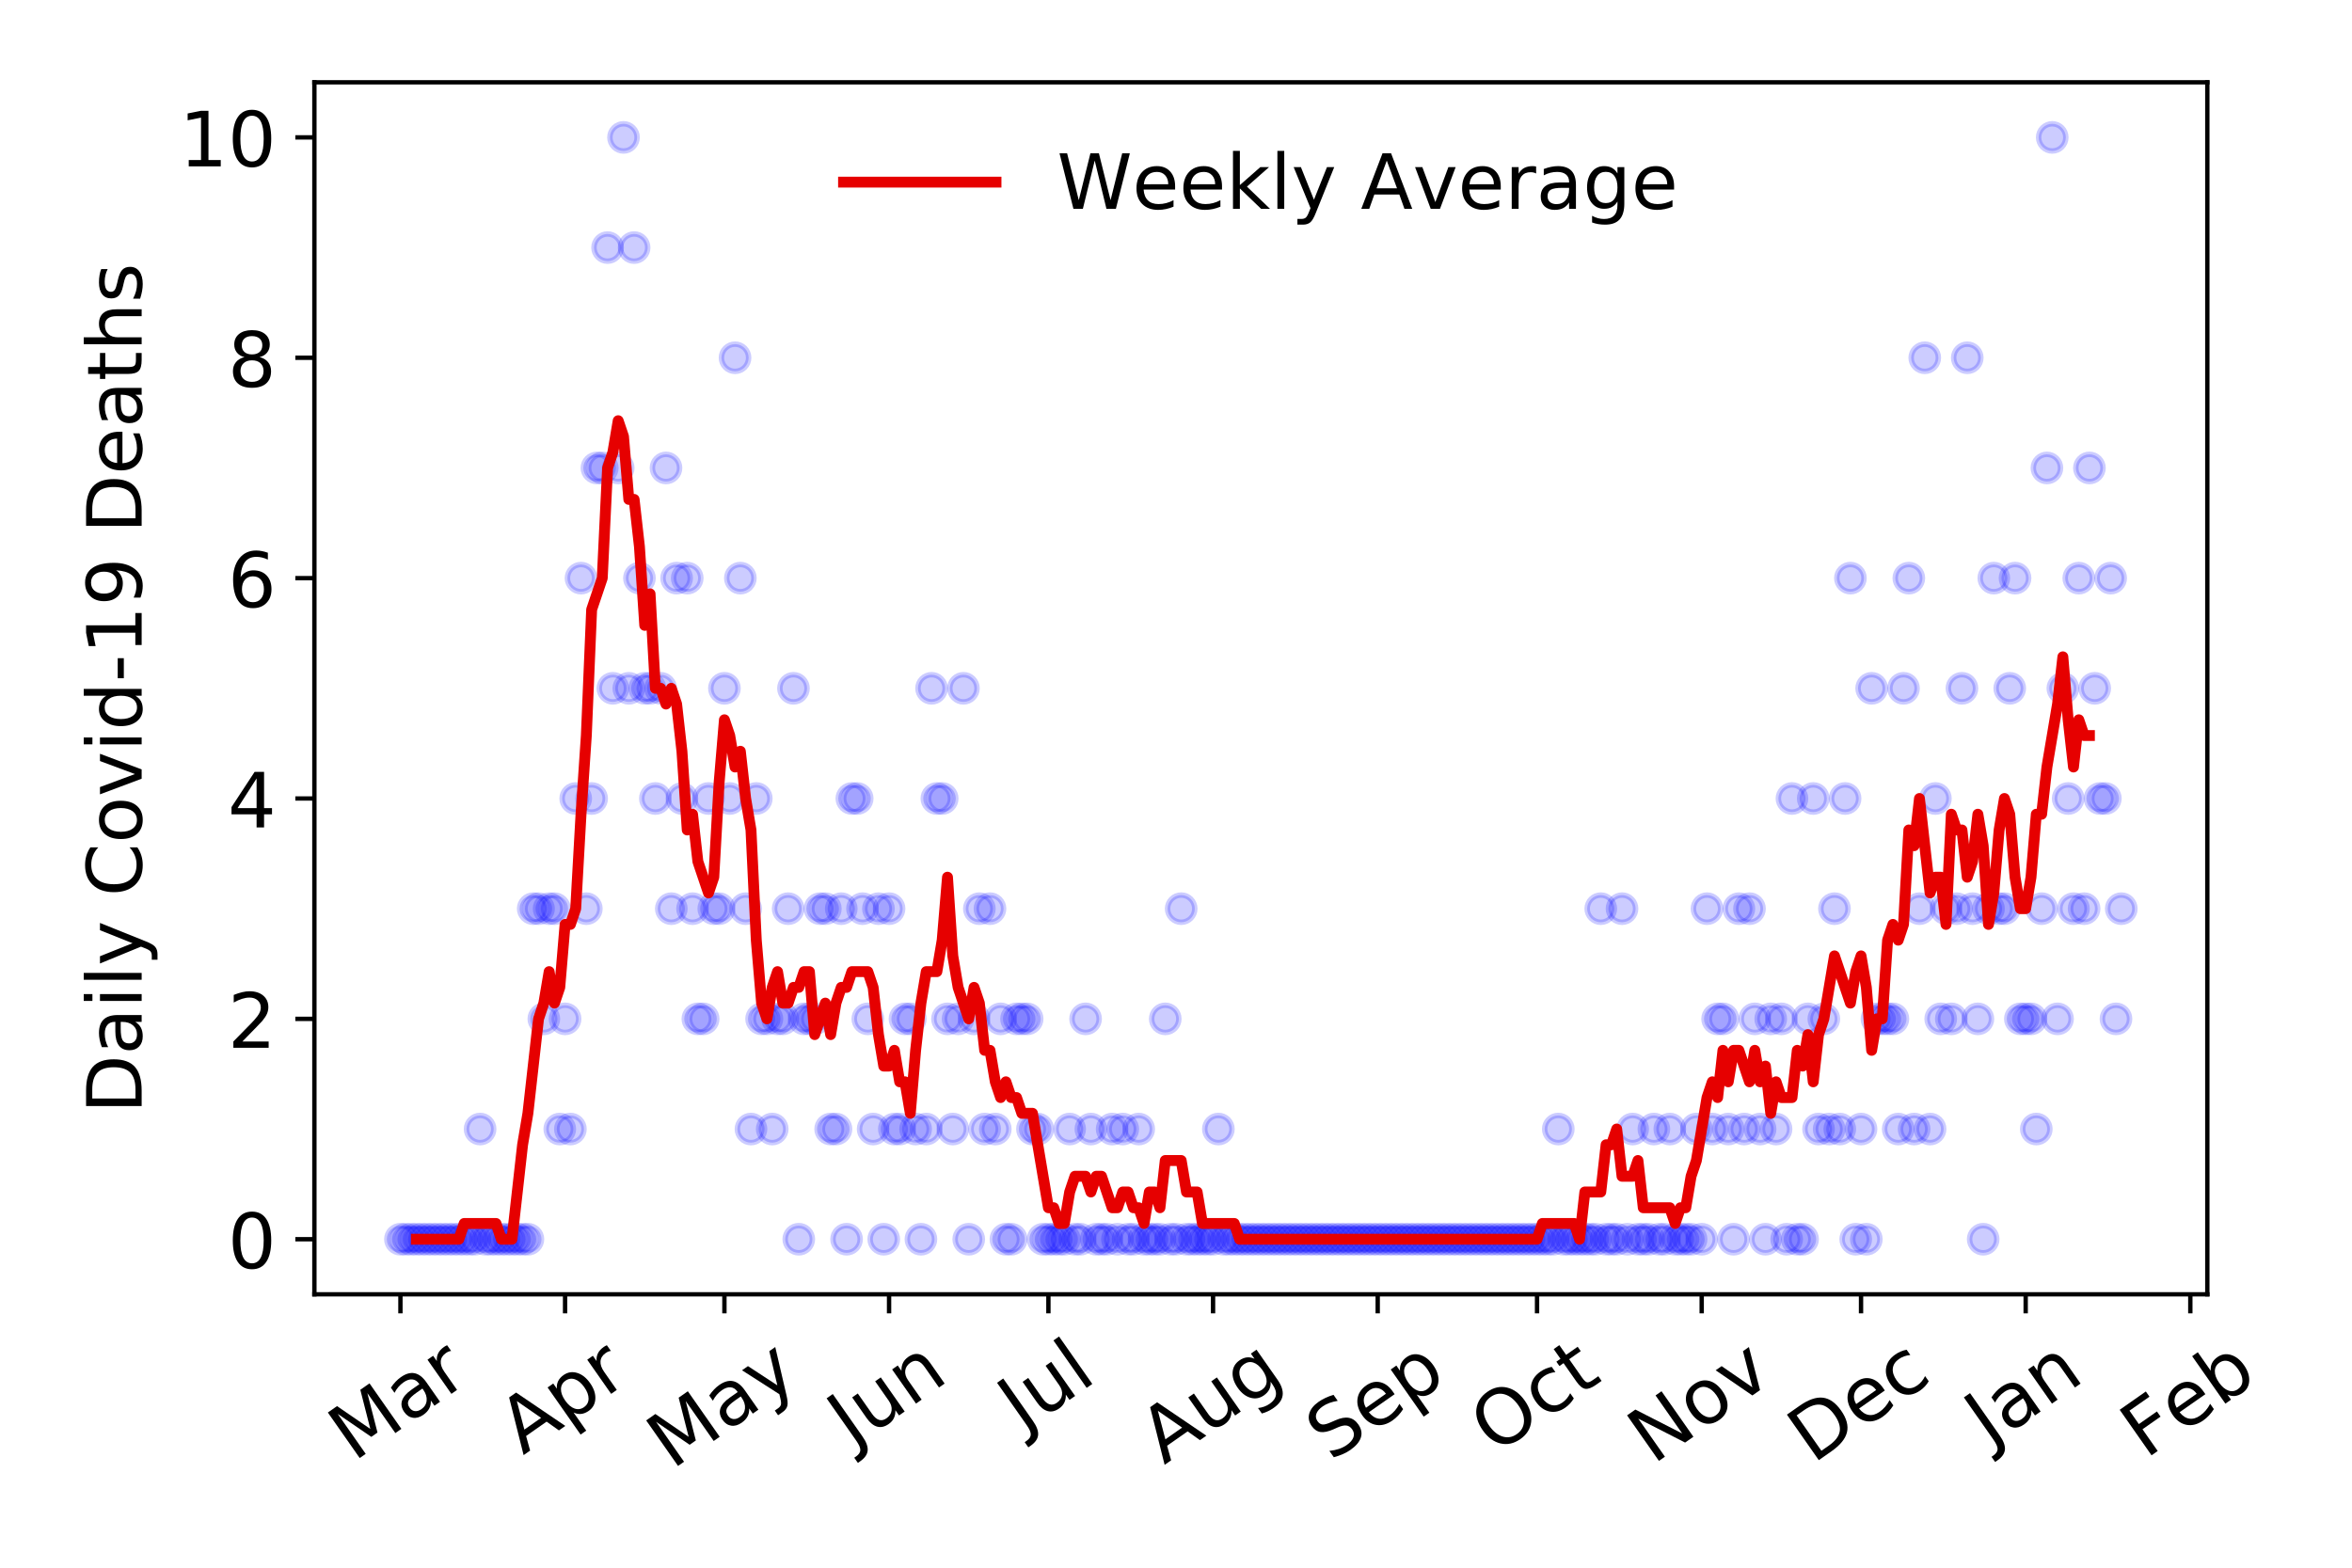 <?xml version="1.0" encoding="utf-8" standalone="no"?>
<!DOCTYPE svg PUBLIC "-//W3C//DTD SVG 1.1//EN"
  "http://www.w3.org/Graphics/SVG/1.1/DTD/svg11.dtd">
<!-- Created with matplotlib (https://matplotlib.org/) -->
<svg height="288pt" version="1.1" viewBox="0 0 432 288" width="432pt" xmlns="http://www.w3.org/2000/svg" xmlns:xlink="http://www.w3.org/1999/xlink">
 <defs>
  <style type="text/css">
*{stroke-linecap:butt;stroke-linejoin:round;}
  </style>
 </defs>
 <g id="figure_1">
  <g id="patch_1">
   <path d="M 0 288 
L 432 288 
L 432 0 
L 0 0 
z
" style="fill:#ffffff;"/>
  </g>
  <g id="axes_1">
   <g id="patch_2">
    <path d="M 57.745 237.778 
L 405.427 237.778 
L 405.427 15.12 
L 57.745 15.12 
z
" style="fill:#ffffff;"/>
   </g>
   <g id="matplotlib.axis_1">
    <g id="xtick_1">
     <g id="line2d_1">
      <defs>
       <path d="M 0 0 
L 0 3.5 
" id="m58c8d17b79" style="stroke:#000000;stroke-width:0.8;"/>
      </defs>
      <g>
       <use style="stroke:#000000;stroke-width:0.8;" x="73.549" xlink:href="#m58c8d17b79" y="237.778"/>
      </g>
     </g>
     <g id="text_1">
      <!-- Mar -->
      <defs>
       <path d="M 9.812 72.906 
L 24.516 72.906 
L 43.109 23.297 
L 61.812 72.906 
L 76.516 72.906 
L 76.516 0 
L 66.891 0 
L 66.891 64.016 
L 48.094 14.016 
L 38.188 14.016 
L 19.391 64.016 
L 19.391 0 
L 9.812 0 
z
" id="DejaVuSans-77"/>
       <path d="M 34.281 27.484 
Q 23.391 27.484 19.188 25 
Q 14.984 22.516 14.984 16.5 
Q 14.984 11.719 18.141 8.906 
Q 21.297 6.109 26.703 6.109 
Q 34.188 6.109 38.703 11.406 
Q 43.219 16.703 43.219 25.484 
L 43.219 27.484 
z
M 52.203 31.203 
L 52.203 0 
L 43.219 0 
L 43.219 8.297 
Q 40.141 3.328 35.547 0.953 
Q 30.953 -1.422 24.312 -1.422 
Q 15.922 -1.422 10.953 3.297 
Q 6 8.016 6 15.922 
Q 6 25.141 12.172 29.828 
Q 18.359 34.516 30.609 34.516 
L 43.219 34.516 
L 43.219 35.406 
Q 43.219 41.609 39.141 45 
Q 35.062 48.391 27.688 48.391 
Q 23 48.391 18.547 47.266 
Q 14.109 46.141 10.016 43.891 
L 10.016 52.203 
Q 14.938 54.109 19.578 55.047 
Q 24.219 56 28.609 56 
Q 40.484 56 46.344 49.844 
Q 52.203 43.703 52.203 31.203 
z
" id="DejaVuSans-97"/>
       <path d="M 41.109 46.297 
Q 39.594 47.172 37.812 47.578 
Q 36.031 48 33.891 48 
Q 26.266 48 22.188 43.047 
Q 18.109 38.094 18.109 28.812 
L 18.109 0 
L 9.078 0 
L 9.078 54.688 
L 18.109 54.688 
L 18.109 46.188 
Q 20.953 51.172 25.484 53.578 
Q 30.031 56 36.531 56 
Q 37.453 56 38.578 55.875 
Q 39.703 55.766 41.062 55.516 
z
" id="DejaVuSans-114"/>
      </defs>
      <g transform="translate(64.946 268.643)rotate(-35)scale(0.14 -0.14)">
       <use xlink:href="#DejaVuSans-77"/>
       <use x="86.279" xlink:href="#DejaVuSans-97"/>
       <use x="147.559" xlink:href="#DejaVuSans-114"/>
      </g>
     </g>
    </g>
    <g id="xtick_2">
     <g id="line2d_2">
      <g>
       <use style="stroke:#000000;stroke-width:0.8;" x="103.79" xlink:href="#m58c8d17b79" y="237.778"/>
      </g>
     </g>
     <g id="text_2">
      <!-- Apr -->
      <defs>
       <path d="M 34.188 63.188 
L 20.797 26.906 
L 47.609 26.906 
z
M 28.609 72.906 
L 39.797 72.906 
L 67.578 0 
L 57.328 0 
L 50.688 18.703 
L 17.828 18.703 
L 11.188 0 
L 0.781 0 
z
" id="DejaVuSans-65"/>
       <path d="M 18.109 8.203 
L 18.109 -20.797 
L 9.078 -20.797 
L 9.078 54.688 
L 18.109 54.688 
L 18.109 46.391 
Q 20.953 51.266 25.266 53.625 
Q 29.594 56 35.594 56 
Q 45.562 56 51.781 48.094 
Q 58.016 40.188 58.016 27.297 
Q 58.016 14.406 51.781 6.484 
Q 45.562 -1.422 35.594 -1.422 
Q 29.594 -1.422 25.266 0.953 
Q 20.953 3.328 18.109 8.203 
z
M 48.688 27.297 
Q 48.688 37.203 44.609 42.844 
Q 40.531 48.484 33.406 48.484 
Q 26.266 48.484 22.188 42.844 
Q 18.109 37.203 18.109 27.297 
Q 18.109 17.391 22.188 11.75 
Q 26.266 6.109 33.406 6.109 
Q 40.531 6.109 44.609 11.75 
Q 48.688 17.391 48.688 27.297 
z
" id="DejaVuSans-112"/>
      </defs>
      <g transform="translate(96.086 267.384)rotate(-35)scale(0.14 -0.14)">
       <use xlink:href="#DejaVuSans-65"/>
       <use x="68.408" xlink:href="#DejaVuSans-112"/>
       <use x="131.885" xlink:href="#DejaVuSans-114"/>
      </g>
     </g>
    </g>
    <g id="xtick_3">
     <g id="line2d_3">
      <g>
       <use style="stroke:#000000;stroke-width:0.8;" x="133.057" xlink:href="#m58c8d17b79" y="237.778"/>
      </g>
     </g>
     <g id="text_3">
      <!-- May -->
      <defs>
       <path d="M 32.172 -5.078 
Q 28.375 -14.844 24.75 -17.812 
Q 21.141 -20.797 15.094 -20.797 
L 7.906 -20.797 
L 7.906 -13.281 
L 13.188 -13.281 
Q 16.891 -13.281 18.938 -11.516 
Q 21 -9.766 23.484 -3.219 
L 25.094 0.875 
L 2.984 54.688 
L 12.5 54.688 
L 29.594 11.922 
L 46.688 54.688 
L 56.203 54.688 
z
" id="DejaVuSans-121"/>
      </defs>
      <g transform="translate(123.417 270.094)rotate(-35)scale(0.14 -0.14)">
       <use xlink:href="#DejaVuSans-77"/>
       <use x="86.279" xlink:href="#DejaVuSans-97"/>
       <use x="147.559" xlink:href="#DejaVuSans-121"/>
      </g>
     </g>
    </g>
    <g id="xtick_4">
     <g id="line2d_4">
      <g>
       <use style="stroke:#000000;stroke-width:0.8;" x="163.298" xlink:href="#m58c8d17b79" y="237.778"/>
      </g>
     </g>
     <g id="text_4">
      <!-- Jun -->
      <defs>
       <path d="M 9.812 72.906 
L 19.672 72.906 
L 19.672 5.078 
Q 19.672 -8.109 14.672 -14.062 
Q 9.672 -20.016 -1.422 -20.016 
L -5.172 -20.016 
L -5.172 -11.719 
L -2.094 -11.719 
Q 4.438 -11.719 7.125 -8.047 
Q 9.812 -4.391 9.812 5.078 
z
" id="DejaVuSans-74"/>
       <path d="M 8.5 21.578 
L 8.5 54.688 
L 17.484 54.688 
L 17.484 21.922 
Q 17.484 14.156 20.5 10.266 
Q 23.531 6.391 29.594 6.391 
Q 36.859 6.391 41.078 11.031 
Q 45.312 15.672 45.312 23.688 
L 45.312 54.688 
L 54.297 54.688 
L 54.297 0 
L 45.312 0 
L 45.312 8.406 
Q 42.047 3.422 37.719 1 
Q 33.406 -1.422 27.688 -1.422 
Q 18.266 -1.422 13.375 4.438 
Q 8.5 10.297 8.5 21.578 
z
M 31.109 56 
z
" id="DejaVuSans-117"/>
       <path d="M 54.891 33.016 
L 54.891 0 
L 45.906 0 
L 45.906 32.719 
Q 45.906 40.484 42.875 44.328 
Q 39.844 48.188 33.797 48.188 
Q 26.516 48.188 22.312 43.547 
Q 18.109 38.922 18.109 30.906 
L 18.109 0 
L 9.078 0 
L 9.078 54.688 
L 18.109 54.688 
L 18.109 46.188 
Q 21.344 51.125 25.703 53.562 
Q 30.078 56 35.797 56 
Q 45.219 56 50.047 50.172 
Q 54.891 44.344 54.891 33.016 
z
" id="DejaVuSans-110"/>
      </defs>
      <g transform="translate(156.555 266.039)rotate(-35)scale(0.14 -0.14)">
       <use xlink:href="#DejaVuSans-74"/>
       <use x="29.492" xlink:href="#DejaVuSans-117"/>
       <use x="92.871" xlink:href="#DejaVuSans-110"/>
      </g>
     </g>
    </g>
    <g id="xtick_5">
     <g id="line2d_5">
      <g>
       <use style="stroke:#000000;stroke-width:0.8;" x="192.564" xlink:href="#m58c8d17b79" y="237.778"/>
      </g>
     </g>
     <g id="text_5">
      <!-- Jul -->
      <defs>
       <path d="M 9.422 75.984 
L 18.406 75.984 
L 18.406 0 
L 9.422 0 
z
" id="DejaVuSans-108"/>
      </defs>
      <g transform="translate(187.862 263.181)rotate(-35)scale(0.14 -0.14)">
       <use xlink:href="#DejaVuSans-74"/>
       <use x="29.492" xlink:href="#DejaVuSans-117"/>
       <use x="92.871" xlink:href="#DejaVuSans-108"/>
      </g>
     </g>
    </g>
    <g id="xtick_6">
     <g id="line2d_6">
      <g>
       <use style="stroke:#000000;stroke-width:0.8;" x="222.806" xlink:href="#m58c8d17b79" y="237.778"/>
      </g>
     </g>
     <g id="text_6">
      <!-- Aug -->
      <defs>
       <path d="M 45.406 27.984 
Q 45.406 37.75 41.375 43.109 
Q 37.359 48.484 30.078 48.484 
Q 22.859 48.484 18.828 43.109 
Q 14.797 37.75 14.797 27.984 
Q 14.797 18.266 18.828 12.891 
Q 22.859 7.516 30.078 7.516 
Q 37.359 7.516 41.375 12.891 
Q 45.406 18.266 45.406 27.984 
z
M 54.391 6.781 
Q 54.391 -7.172 48.188 -13.984 
Q 42 -20.797 29.203 -20.797 
Q 24.469 -20.797 20.266 -20.094 
Q 16.062 -19.391 12.109 -17.922 
L 12.109 -9.188 
Q 16.062 -11.328 19.922 -12.344 
Q 23.781 -13.375 27.781 -13.375 
Q 36.625 -13.375 41.016 -8.766 
Q 45.406 -4.156 45.406 5.172 
L 45.406 9.625 
Q 42.625 4.781 38.281 2.391 
Q 33.938 0 27.875 0 
Q 17.828 0 11.672 7.656 
Q 5.516 15.328 5.516 27.984 
Q 5.516 40.672 11.672 48.328 
Q 17.828 56 27.875 56 
Q 33.938 56 38.281 53.609 
Q 42.625 51.219 45.406 46.391 
L 45.406 54.688 
L 54.391 54.688 
z
" id="DejaVuSans-103"/>
      </defs>
      <g transform="translate(213.825 269.172)rotate(-35)scale(0.14 -0.14)">
       <use xlink:href="#DejaVuSans-65"/>
       <use x="68.408" xlink:href="#DejaVuSans-117"/>
       <use x="131.787" xlink:href="#DejaVuSans-103"/>
      </g>
     </g>
    </g>
    <g id="xtick_7">
     <g id="line2d_7">
      <g>
       <use style="stroke:#000000;stroke-width:0.8;" x="253.048" xlink:href="#m58c8d17b79" y="237.778"/>
      </g>
     </g>
     <g id="text_7">
      <!-- Sep -->
      <defs>
       <path d="M 53.516 70.516 
L 53.516 60.891 
Q 47.906 63.578 42.922 64.891 
Q 37.938 66.219 33.297 66.219 
Q 25.25 66.219 20.875 63.094 
Q 16.5 59.969 16.5 54.203 
Q 16.5 49.359 19.406 46.891 
Q 22.312 44.438 30.422 42.922 
L 36.375 41.703 
Q 47.406 39.594 52.656 34.297 
Q 57.906 29 57.906 20.125 
Q 57.906 9.516 50.797 4.047 
Q 43.703 -1.422 29.984 -1.422 
Q 24.812 -1.422 18.969 -0.25 
Q 13.141 0.922 6.891 3.219 
L 6.891 13.375 
Q 12.891 10.016 18.656 8.297 
Q 24.422 6.594 29.984 6.594 
Q 38.422 6.594 43.016 9.906 
Q 47.609 13.234 47.609 19.391 
Q 47.609 24.75 44.312 27.781 
Q 41.016 30.812 33.5 32.328 
L 27.484 33.5 
Q 16.453 35.688 11.516 40.375 
Q 6.594 45.062 6.594 53.422 
Q 6.594 63.094 13.406 68.656 
Q 20.219 74.219 32.172 74.219 
Q 37.312 74.219 42.625 73.281 
Q 47.953 72.359 53.516 70.516 
z
" id="DejaVuSans-83"/>
       <path d="M 56.203 29.594 
L 56.203 25.203 
L 14.891 25.203 
Q 15.484 15.922 20.484 11.062 
Q 25.484 6.203 34.422 6.203 
Q 39.594 6.203 44.453 7.469 
Q 49.312 8.734 54.109 11.281 
L 54.109 2.781 
Q 49.266 0.734 44.188 -0.344 
Q 39.109 -1.422 33.891 -1.422 
Q 20.797 -1.422 13.156 6.188 
Q 5.516 13.812 5.516 26.812 
Q 5.516 40.234 12.766 48.109 
Q 20.016 56 32.328 56 
Q 43.359 56 49.781 48.891 
Q 56.203 41.797 56.203 29.594 
z
M 47.219 32.234 
Q 47.125 39.594 43.094 43.984 
Q 39.062 48.391 32.422 48.391 
Q 24.906 48.391 20.391 44.141 
Q 15.875 39.891 15.188 32.172 
z
" id="DejaVuSans-101"/>
      </defs>
      <g transform="translate(244.455 268.629)rotate(-35)scale(0.14 -0.14)">
       <use xlink:href="#DejaVuSans-83"/>
       <use x="63.477" xlink:href="#DejaVuSans-101"/>
       <use x="125" xlink:href="#DejaVuSans-112"/>
      </g>
     </g>
    </g>
    <g id="xtick_8">
     <g id="line2d_8">
      <g>
       <use style="stroke:#000000;stroke-width:0.8;" x="282.314" xlink:href="#m58c8d17b79" y="237.778"/>
      </g>
     </g>
     <g id="text_8">
      <!-- Oct -->
      <defs>
       <path d="M 39.406 66.219 
Q 28.656 66.219 22.328 58.203 
Q 16.016 50.203 16.016 36.375 
Q 16.016 22.609 22.328 14.594 
Q 28.656 6.594 39.406 6.594 
Q 50.141 6.594 56.422 14.594 
Q 62.703 22.609 62.703 36.375 
Q 62.703 50.203 56.422 58.203 
Q 50.141 66.219 39.406 66.219 
z
M 39.406 74.219 
Q 54.734 74.219 63.906 63.938 
Q 73.094 53.656 73.094 36.375 
Q 73.094 19.141 63.906 8.859 
Q 54.734 -1.422 39.406 -1.422 
Q 24.031 -1.422 14.812 8.828 
Q 5.609 19.094 5.609 36.375 
Q 5.609 53.656 14.812 63.938 
Q 24.031 74.219 39.406 74.219 
z
" id="DejaVuSans-79"/>
       <path d="M 48.781 52.594 
L 48.781 44.188 
Q 44.969 46.297 41.141 47.344 
Q 37.312 48.391 33.406 48.391 
Q 24.656 48.391 19.812 42.844 
Q 14.984 37.312 14.984 27.297 
Q 14.984 17.281 19.812 11.734 
Q 24.656 6.203 33.406 6.203 
Q 37.312 6.203 41.141 7.25 
Q 44.969 8.297 48.781 10.406 
L 48.781 2.094 
Q 45.016 0.344 40.984 -0.531 
Q 36.969 -1.422 32.422 -1.422 
Q 20.062 -1.422 12.781 6.344 
Q 5.516 14.109 5.516 27.297 
Q 5.516 40.672 12.859 48.328 
Q 20.219 56 33.016 56 
Q 37.156 56 41.109 55.141 
Q 45.062 54.297 48.781 52.594 
z
" id="DejaVuSans-99"/>
       <path d="M 18.312 70.219 
L 18.312 54.688 
L 36.812 54.688 
L 36.812 47.703 
L 18.312 47.703 
L 18.312 18.016 
Q 18.312 11.328 20.141 9.422 
Q 21.969 7.516 27.594 7.516 
L 36.812 7.516 
L 36.812 0 
L 27.594 0 
Q 17.188 0 13.234 3.875 
Q 9.281 7.766 9.281 18.016 
L 9.281 47.703 
L 2.688 47.703 
L 2.688 54.688 
L 9.281 54.688 
L 9.281 70.219 
z
" id="DejaVuSans-116"/>
      </defs>
      <g transform="translate(274.615 267.377)rotate(-35)scale(0.14 -0.14)">
       <use xlink:href="#DejaVuSans-79"/>
       <use x="78.711" xlink:href="#DejaVuSans-99"/>
       <use x="133.691" xlink:href="#DejaVuSans-116"/>
      </g>
     </g>
    </g>
    <g id="xtick_9">
     <g id="line2d_9">
      <g>
       <use style="stroke:#000000;stroke-width:0.8;" x="312.556" xlink:href="#m58c8d17b79" y="237.778"/>
      </g>
     </g>
     <g id="text_9">
      <!-- Nov -->
      <defs>
       <path d="M 9.812 72.906 
L 23.094 72.906 
L 55.422 11.922 
L 55.422 72.906 
L 64.984 72.906 
L 64.984 0 
L 51.703 0 
L 19.391 60.984 
L 19.391 0 
L 9.812 0 
z
" id="DejaVuSans-78"/>
       <path d="M 30.609 48.391 
Q 23.391 48.391 19.188 42.75 
Q 14.984 37.109 14.984 27.297 
Q 14.984 17.484 19.156 11.844 
Q 23.344 6.203 30.609 6.203 
Q 37.797 6.203 41.984 11.859 
Q 46.188 17.531 46.188 27.297 
Q 46.188 37.016 41.984 42.703 
Q 37.797 48.391 30.609 48.391 
z
M 30.609 56 
Q 42.328 56 49.016 48.375 
Q 55.719 40.766 55.719 27.297 
Q 55.719 13.875 49.016 6.219 
Q 42.328 -1.422 30.609 -1.422 
Q 18.844 -1.422 12.172 6.219 
Q 5.516 13.875 5.516 27.297 
Q 5.516 40.766 12.172 48.375 
Q 18.844 56 30.609 56 
z
" id="DejaVuSans-111"/>
       <path d="M 2.984 54.688 
L 12.5 54.688 
L 29.594 8.797 
L 46.688 54.688 
L 56.203 54.688 
L 35.688 0 
L 23.484 0 
z
" id="DejaVuSans-118"/>
      </defs>
      <g transform="translate(303.579 269.166)rotate(-35)scale(0.14 -0.14)">
       <use xlink:href="#DejaVuSans-78"/>
       <use x="74.805" xlink:href="#DejaVuSans-111"/>
       <use x="135.986" xlink:href="#DejaVuSans-118"/>
      </g>
     </g>
    </g>
    <g id="xtick_10">
     <g id="line2d_10">
      <g>
       <use style="stroke:#000000;stroke-width:0.8;" x="341.822" xlink:href="#m58c8d17b79" y="237.778"/>
      </g>
     </g>
     <g id="text_10">
      <!-- Dec -->
      <defs>
       <path d="M 19.672 64.797 
L 19.672 8.109 
L 31.594 8.109 
Q 46.688 8.109 53.688 14.938 
Q 60.688 21.781 60.688 36.531 
Q 60.688 51.172 53.688 57.984 
Q 46.688 64.797 31.594 64.797 
z
M 9.812 72.906 
L 30.078 72.906 
Q 51.266 72.906 61.172 64.094 
Q 71.094 55.281 71.094 36.531 
Q 71.094 17.672 61.125 8.828 
Q 51.172 0 30.078 0 
L 9.812 0 
z
" id="DejaVuSans-68"/>
      </defs>
      <g transform="translate(332.941 269.032)rotate(-35)scale(0.14 -0.14)">
       <use xlink:href="#DejaVuSans-68"/>
       <use x="77.002" xlink:href="#DejaVuSans-101"/>
       <use x="138.525" xlink:href="#DejaVuSans-99"/>
      </g>
     </g>
    </g>
    <g id="xtick_11">
     <g id="line2d_11">
      <g>
       <use style="stroke:#000000;stroke-width:0.8;" x="372.063" xlink:href="#m58c8d17b79" y="237.778"/>
      </g>
     </g>
     <g id="text_11">
      <!-- Jan -->
      <g transform="translate(365.44 265.871)rotate(-35)scale(0.14 -0.14)">
       <use xlink:href="#DejaVuSans-74"/>
       <use x="29.492" xlink:href="#DejaVuSans-97"/>
       <use x="90.771" xlink:href="#DejaVuSans-110"/>
      </g>
     </g>
    </g>
    <g id="xtick_12">
     <g id="line2d_12">
      <g>
       <use style="stroke:#000000;stroke-width:0.8;" x="402.305" xlink:href="#m58c8d17b79" y="237.778"/>
      </g>
     </g>
     <g id="text_12">
      <!-- Feb -->
      <defs>
       <path d="M 9.812 72.906 
L 51.703 72.906 
L 51.703 64.594 
L 19.672 64.594 
L 19.672 43.109 
L 48.578 43.109 
L 48.578 34.812 
L 19.672 34.812 
L 19.672 0 
L 9.812 0 
z
" id="DejaVuSans-70"/>
       <path d="M 48.688 27.297 
Q 48.688 37.203 44.609 42.844 
Q 40.531 48.484 33.406 48.484 
Q 26.266 48.484 22.188 42.844 
Q 18.109 37.203 18.109 27.297 
Q 18.109 17.391 22.188 11.75 
Q 26.266 6.109 33.406 6.109 
Q 40.531 6.109 44.609 11.75 
Q 48.688 17.391 48.688 27.297 
z
M 18.109 46.391 
Q 20.953 51.266 25.266 53.625 
Q 29.594 56 35.594 56 
Q 45.562 56 51.781 48.094 
Q 58.016 40.188 58.016 27.297 
Q 58.016 14.406 51.781 6.484 
Q 45.562 -1.422 35.594 -1.422 
Q 29.594 -1.422 25.266 0.953 
Q 20.953 3.328 18.109 8.203 
L 18.109 0 
L 9.078 0 
L 9.078 75.984 
L 18.109 75.984 
z
" id="DejaVuSans-98"/>
      </defs>
      <g transform="translate(394.059 268.143)rotate(-35)scale(0.14 -0.14)">
       <use xlink:href="#DejaVuSans-70"/>
       <use x="57.441" xlink:href="#DejaVuSans-101"/>
       <use x="118.965" xlink:href="#DejaVuSans-98"/>
      </g>
     </g>
    </g>
   </g>
   <g id="matplotlib.axis_2">
    <g id="ytick_1">
     <g id="line2d_13">
      <defs>
       <path d="M 0 0 
L -3.5 0 
" id="mcaee55bb52" style="stroke:#000000;stroke-width:0.8;"/>
      </defs>
      <g>
       <use style="stroke:#000000;stroke-width:0.8;" x="57.745" xlink:href="#mcaee55bb52" y="227.657"/>
      </g>
     </g>
     <g id="text_13">
      <!-- 0 -->
      <defs>
       <path d="M 31.781 66.406 
Q 24.172 66.406 20.328 58.906 
Q 16.5 51.422 16.5 36.375 
Q 16.5 21.391 20.328 13.891 
Q 24.172 6.391 31.781 6.391 
Q 39.453 6.391 43.281 13.891 
Q 47.125 21.391 47.125 36.375 
Q 47.125 51.422 43.281 58.906 
Q 39.453 66.406 31.781 66.406 
z
M 31.781 74.219 
Q 44.047 74.219 50.516 64.516 
Q 56.984 54.828 56.984 36.375 
Q 56.984 17.969 50.516 8.266 
Q 44.047 -1.422 31.781 -1.422 
Q 19.531 -1.422 13.062 8.266 
Q 6.594 17.969 6.594 36.375 
Q 6.594 54.828 13.062 64.516 
Q 19.531 74.219 31.781 74.219 
z
" id="DejaVuSans-48"/>
      </defs>
      <g transform="translate(41.837 232.976)scale(0.14 -0.14)">
       <use xlink:href="#DejaVuSans-48"/>
      </g>
     </g>
    </g>
    <g id="ytick_2">
     <g id="line2d_14">
      <g>
       <use style="stroke:#000000;stroke-width:0.8;" x="57.745" xlink:href="#mcaee55bb52" y="187.174"/>
      </g>
     </g>
     <g id="text_14">
      <!-- 2 -->
      <defs>
       <path d="M 19.188 8.297 
L 53.609 8.297 
L 53.609 0 
L 7.328 0 
L 7.328 8.297 
Q 12.938 14.109 22.625 23.891 
Q 32.328 33.688 34.812 36.531 
Q 39.547 41.844 41.422 45.531 
Q 43.312 49.219 43.312 52.781 
Q 43.312 58.594 39.234 62.25 
Q 35.156 65.922 28.609 65.922 
Q 23.969 65.922 18.812 64.312 
Q 13.672 62.703 7.812 59.422 
L 7.812 69.391 
Q 13.766 71.781 18.938 73 
Q 24.125 74.219 28.422 74.219 
Q 39.75 74.219 46.484 68.547 
Q 53.219 62.891 53.219 53.422 
Q 53.219 48.922 51.531 44.891 
Q 49.859 40.875 45.406 35.406 
Q 44.188 33.984 37.641 27.219 
Q 31.109 20.453 19.188 8.297 
z
" id="DejaVuSans-50"/>
      </defs>
      <g transform="translate(41.837 192.493)scale(0.14 -0.14)">
       <use xlink:href="#DejaVuSans-50"/>
      </g>
     </g>
    </g>
    <g id="ytick_3">
     <g id="line2d_15">
      <g>
       <use style="stroke:#000000;stroke-width:0.8;" x="57.745" xlink:href="#mcaee55bb52" y="146.691"/>
      </g>
     </g>
     <g id="text_15">
      <!-- 4 -->
      <defs>
       <path d="M 37.797 64.312 
L 12.891 25.391 
L 37.797 25.391 
z
M 35.203 72.906 
L 47.609 72.906 
L 47.609 25.391 
L 58.016 25.391 
L 58.016 17.188 
L 47.609 17.188 
L 47.609 0 
L 37.797 0 
L 37.797 17.188 
L 4.891 17.188 
L 4.891 26.703 
z
" id="DejaVuSans-52"/>
      </defs>
      <g transform="translate(41.837 152.01)scale(0.14 -0.14)">
       <use xlink:href="#DejaVuSans-52"/>
      </g>
     </g>
    </g>
    <g id="ytick_4">
     <g id="line2d_16">
      <g>
       <use style="stroke:#000000;stroke-width:0.8;" x="57.745" xlink:href="#mcaee55bb52" y="106.207"/>
      </g>
     </g>
     <g id="text_16">
      <!-- 6 -->
      <defs>
       <path d="M 33.016 40.375 
Q 26.375 40.375 22.484 35.828 
Q 18.609 31.297 18.609 23.391 
Q 18.609 15.531 22.484 10.953 
Q 26.375 6.391 33.016 6.391 
Q 39.656 6.391 43.531 10.953 
Q 47.406 15.531 47.406 23.391 
Q 47.406 31.297 43.531 35.828 
Q 39.656 40.375 33.016 40.375 
z
M 52.594 71.297 
L 52.594 62.312 
Q 48.875 64.062 45.094 64.984 
Q 41.312 65.922 37.594 65.922 
Q 27.828 65.922 22.672 59.328 
Q 17.531 52.734 16.797 39.406 
Q 19.672 43.656 24.016 45.922 
Q 28.375 48.188 33.594 48.188 
Q 44.578 48.188 50.953 41.516 
Q 57.328 34.859 57.328 23.391 
Q 57.328 12.156 50.688 5.359 
Q 44.047 -1.422 33.016 -1.422 
Q 20.359 -1.422 13.672 8.266 
Q 6.984 17.969 6.984 36.375 
Q 6.984 53.656 15.188 63.938 
Q 23.391 74.219 37.203 74.219 
Q 40.922 74.219 44.703 73.484 
Q 48.484 72.75 52.594 71.297 
z
" id="DejaVuSans-54"/>
      </defs>
      <g transform="translate(41.837 111.526)scale(0.14 -0.14)">
       <use xlink:href="#DejaVuSans-54"/>
      </g>
     </g>
    </g>
    <g id="ytick_5">
     <g id="line2d_17">
      <g>
       <use style="stroke:#000000;stroke-width:0.8;" x="57.745" xlink:href="#mcaee55bb52" y="65.724"/>
      </g>
     </g>
     <g id="text_17">
      <!-- 8 -->
      <defs>
       <path d="M 31.781 34.625 
Q 24.75 34.625 20.719 30.859 
Q 16.703 27.094 16.703 20.516 
Q 16.703 13.922 20.719 10.156 
Q 24.75 6.391 31.781 6.391 
Q 38.812 6.391 42.859 10.172 
Q 46.922 13.969 46.922 20.516 
Q 46.922 27.094 42.891 30.859 
Q 38.875 34.625 31.781 34.625 
z
M 21.922 38.812 
Q 15.578 40.375 12.031 44.719 
Q 8.5 49.078 8.5 55.328 
Q 8.5 64.062 14.719 69.141 
Q 20.953 74.219 31.781 74.219 
Q 42.672 74.219 48.875 69.141 
Q 55.078 64.062 55.078 55.328 
Q 55.078 49.078 51.531 44.719 
Q 48 40.375 41.703 38.812 
Q 48.828 37.156 52.797 32.312 
Q 56.781 27.484 56.781 20.516 
Q 56.781 9.906 50.312 4.234 
Q 43.844 -1.422 31.781 -1.422 
Q 19.734 -1.422 13.25 4.234 
Q 6.781 9.906 6.781 20.516 
Q 6.781 27.484 10.781 32.312 
Q 14.797 37.156 21.922 38.812 
z
M 18.312 54.391 
Q 18.312 48.734 21.844 45.562 
Q 25.391 42.391 31.781 42.391 
Q 38.141 42.391 41.719 45.562 
Q 45.312 48.734 45.312 54.391 
Q 45.312 60.062 41.719 63.234 
Q 38.141 66.406 31.781 66.406 
Q 25.391 66.406 21.844 63.234 
Q 18.312 60.062 18.312 54.391 
z
" id="DejaVuSans-56"/>
      </defs>
      <g transform="translate(41.837 71.043)scale(0.14 -0.14)">
       <use xlink:href="#DejaVuSans-56"/>
      </g>
     </g>
    </g>
    <g id="ytick_6">
     <g id="line2d_18">
      <g>
       <use style="stroke:#000000;stroke-width:0.8;" x="57.745" xlink:href="#mcaee55bb52" y="25.241"/>
      </g>
     </g>
     <g id="text_18">
      <!-- 10 -->
      <defs>
       <path d="M 12.406 8.297 
L 28.516 8.297 
L 28.516 63.922 
L 10.984 60.406 
L 10.984 69.391 
L 28.422 72.906 
L 38.281 72.906 
L 38.281 8.297 
L 54.391 8.297 
L 54.391 0 
L 12.406 0 
z
" id="DejaVuSans-49"/>
      </defs>
      <g transform="translate(32.93 30.56)scale(0.14 -0.14)">
       <use xlink:href="#DejaVuSans-49"/>
       <use x="63.623" xlink:href="#DejaVuSans-48"/>
      </g>
     </g>
    </g>
    <g id="text_19">
     <!-- Daily Covid-19 Deaths -->
     <defs>
      <path d="M 9.422 54.688 
L 18.406 54.688 
L 18.406 0 
L 9.422 0 
z
M 9.422 75.984 
L 18.406 75.984 
L 18.406 64.594 
L 9.422 64.594 
z
" id="DejaVuSans-105"/>
      <path id="DejaVuSans-32"/>
      <path d="M 64.406 67.281 
L 64.406 56.891 
Q 59.422 61.531 53.781 63.812 
Q 48.141 66.109 41.797 66.109 
Q 29.297 66.109 22.656 58.469 
Q 16.016 50.828 16.016 36.375 
Q 16.016 21.969 22.656 14.328 
Q 29.297 6.688 41.797 6.688 
Q 48.141 6.688 53.781 8.984 
Q 59.422 11.281 64.406 15.922 
L 64.406 5.609 
Q 59.234 2.094 53.438 0.328 
Q 47.656 -1.422 41.219 -1.422 
Q 24.656 -1.422 15.125 8.703 
Q 5.609 18.844 5.609 36.375 
Q 5.609 53.953 15.125 64.078 
Q 24.656 74.219 41.219 74.219 
Q 47.75 74.219 53.531 72.484 
Q 59.328 70.75 64.406 67.281 
z
" id="DejaVuSans-67"/>
      <path d="M 45.406 46.391 
L 45.406 75.984 
L 54.391 75.984 
L 54.391 0 
L 45.406 0 
L 45.406 8.203 
Q 42.578 3.328 38.25 0.953 
Q 33.938 -1.422 27.875 -1.422 
Q 17.969 -1.422 11.734 6.484 
Q 5.516 14.406 5.516 27.297 
Q 5.516 40.188 11.734 48.094 
Q 17.969 56 27.875 56 
Q 33.938 56 38.25 53.625 
Q 42.578 51.266 45.406 46.391 
z
M 14.797 27.297 
Q 14.797 17.391 18.875 11.75 
Q 22.953 6.109 30.078 6.109 
Q 37.203 6.109 41.297 11.75 
Q 45.406 17.391 45.406 27.297 
Q 45.406 37.203 41.297 42.844 
Q 37.203 48.484 30.078 48.484 
Q 22.953 48.484 18.875 42.844 
Q 14.797 37.203 14.797 27.297 
z
" id="DejaVuSans-100"/>
      <path d="M 4.891 31.391 
L 31.203 31.391 
L 31.203 23.391 
L 4.891 23.391 
z
" id="DejaVuSans-45"/>
      <path d="M 10.984 1.516 
L 10.984 10.5 
Q 14.703 8.734 18.5 7.812 
Q 22.312 6.891 25.984 6.891 
Q 35.75 6.891 40.891 13.453 
Q 46.047 20.016 46.781 33.406 
Q 43.953 29.203 39.594 26.953 
Q 35.25 24.703 29.984 24.703 
Q 19.047 24.703 12.672 31.312 
Q 6.297 37.938 6.297 49.422 
Q 6.297 60.641 12.938 67.422 
Q 19.578 74.219 30.609 74.219 
Q 43.266 74.219 49.922 64.516 
Q 56.594 54.828 56.594 36.375 
Q 56.594 19.141 48.406 8.859 
Q 40.234 -1.422 26.422 -1.422 
Q 22.703 -1.422 18.891 -0.688 
Q 15.094 0.047 10.984 1.516 
z
M 30.609 32.422 
Q 37.25 32.422 41.125 36.953 
Q 45.016 41.5 45.016 49.422 
Q 45.016 57.281 41.125 61.844 
Q 37.25 66.406 30.609 66.406 
Q 23.969 66.406 20.094 61.844 
Q 16.219 57.281 16.219 49.422 
Q 16.219 41.5 20.094 36.953 
Q 23.969 32.422 30.609 32.422 
z
" id="DejaVuSans-57"/>
      <path d="M 54.891 33.016 
L 54.891 0 
L 45.906 0 
L 45.906 32.719 
Q 45.906 40.484 42.875 44.328 
Q 39.844 48.188 33.797 48.188 
Q 26.516 48.188 22.312 43.547 
Q 18.109 38.922 18.109 30.906 
L 18.109 0 
L 9.078 0 
L 9.078 75.984 
L 18.109 75.984 
L 18.109 46.188 
Q 21.344 51.125 25.703 53.562 
Q 30.078 56 35.797 56 
Q 45.219 56 50.047 50.172 
Q 54.891 44.344 54.891 33.016 
z
" id="DejaVuSans-104"/>
      <path d="M 44.281 53.078 
L 44.281 44.578 
Q 40.484 46.531 36.375 47.5 
Q 32.281 48.484 27.875 48.484 
Q 21.188 48.484 17.844 46.438 
Q 14.5 44.391 14.5 40.281 
Q 14.5 37.156 16.891 35.375 
Q 19.281 33.594 26.516 31.984 
L 29.594 31.297 
Q 39.156 29.25 43.188 25.516 
Q 47.219 21.781 47.219 15.094 
Q 47.219 7.469 41.188 3.016 
Q 35.156 -1.422 24.609 -1.422 
Q 20.219 -1.422 15.453 -0.562 
Q 10.688 0.297 5.422 2 
L 5.422 11.281 
Q 10.406 8.688 15.234 7.391 
Q 20.062 6.109 24.812 6.109 
Q 31.156 6.109 34.562 8.281 
Q 37.984 10.453 37.984 14.406 
Q 37.984 18.062 35.516 20.016 
Q 33.062 21.969 24.703 23.781 
L 21.578 24.516 
Q 13.234 26.266 9.516 29.906 
Q 5.812 33.547 5.812 39.891 
Q 5.812 47.609 11.281 51.797 
Q 16.75 56 26.812 56 
Q 31.781 56 36.172 55.266 
Q 40.578 54.547 44.281 53.078 
z
" id="DejaVuSans-115"/>
     </defs>
     <g transform="translate(26.018 204.56)rotate(-90)scale(0.14 -0.14)">
      <use xlink:href="#DejaVuSans-68"/>
      <use x="77.002" xlink:href="#DejaVuSans-97"/>
      <use x="138.281" xlink:href="#DejaVuSans-105"/>
      <use x="166.064" xlink:href="#DejaVuSans-108"/>
      <use x="193.848" xlink:href="#DejaVuSans-121"/>
      <use x="253.027" xlink:href="#DejaVuSans-32"/>
      <use x="284.814" xlink:href="#DejaVuSans-67"/>
      <use x="354.639" xlink:href="#DejaVuSans-111"/>
      <use x="415.82" xlink:href="#DejaVuSans-118"/>
      <use x="475" xlink:href="#DejaVuSans-105"/>
      <use x="502.783" xlink:href="#DejaVuSans-100"/>
      <use x="566.26" xlink:href="#DejaVuSans-45"/>
      <use x="602.344" xlink:href="#DejaVuSans-49"/>
      <use x="665.967" xlink:href="#DejaVuSans-57"/>
      <use x="729.59" xlink:href="#DejaVuSans-32"/>
      <use x="761.377" xlink:href="#DejaVuSans-68"/>
      <use x="838.379" xlink:href="#DejaVuSans-101"/>
      <use x="899.902" xlink:href="#DejaVuSans-97"/>
      <use x="961.182" xlink:href="#DejaVuSans-116"/>
      <use x="1000.391" xlink:href="#DejaVuSans-104"/>
      <use x="1063.77" xlink:href="#DejaVuSans-115"/>
     </g>
    </g>
   </g>
   <g id="line2d_19">
    <defs>
     <path d="M 0 2.5 
C 0.663 2.5 1.299 2.237 1.768 1.768 
C 2.237 1.299 2.5 0.663 2.5 0 
C 2.5 -0.663 2.237 -1.299 1.768 -1.768 
C 1.299 -2.237 0.663 -2.5 0 -2.5 
C -0.663 -2.5 -1.299 -2.237 -1.768 -1.768 
C -2.237 -1.299 -2.5 -0.663 -2.5 0 
C -2.5 0.663 -2.237 1.299 -1.768 1.768 
C -1.299 2.237 -0.663 2.5 0 2.5 
z
" id="m9722bbe988" style="stroke:#0000ff;stroke-opacity:0.2;"/>
    </defs>
    <g clip-path="url(#p9c900f2173)">
     <use style="fill:#0000ff;fill-opacity:0.2;stroke:#0000ff;stroke-opacity:0.2;" x="73.549" xlink:href="#m9722bbe988" y="227.657"/>
     <use style="fill:#0000ff;fill-opacity:0.2;stroke:#0000ff;stroke-opacity:0.2;" x="74.524" xlink:href="#m9722bbe988" y="227.657"/>
     <use style="fill:#0000ff;fill-opacity:0.2;stroke:#0000ff;stroke-opacity:0.2;" x="75.5" xlink:href="#m9722bbe988" y="227.657"/>
     <use style="fill:#0000ff;fill-opacity:0.2;stroke:#0000ff;stroke-opacity:0.2;" x="76.475" xlink:href="#m9722bbe988" y="227.657"/>
     <use style="fill:#0000ff;fill-opacity:0.2;stroke:#0000ff;stroke-opacity:0.2;" x="77.451" xlink:href="#m9722bbe988" y="227.657"/>
     <use style="fill:#0000ff;fill-opacity:0.2;stroke:#0000ff;stroke-opacity:0.2;" x="78.426" xlink:href="#m9722bbe988" y="227.657"/>
     <use style="fill:#0000ff;fill-opacity:0.2;stroke:#0000ff;stroke-opacity:0.2;" x="79.402" xlink:href="#m9722bbe988" y="227.657"/>
     <use style="fill:#0000ff;fill-opacity:0.2;stroke:#0000ff;stroke-opacity:0.2;" x="80.377" xlink:href="#m9722bbe988" y="227.657"/>
     <use style="fill:#0000ff;fill-opacity:0.2;stroke:#0000ff;stroke-opacity:0.2;" x="81.353" xlink:href="#m9722bbe988" y="227.657"/>
     <use style="fill:#0000ff;fill-opacity:0.2;stroke:#0000ff;stroke-opacity:0.2;" x="82.329" xlink:href="#m9722bbe988" y="227.657"/>
     <use style="fill:#0000ff;fill-opacity:0.2;stroke:#0000ff;stroke-opacity:0.2;" x="83.304" xlink:href="#m9722bbe988" y="227.657"/>
     <use style="fill:#0000ff;fill-opacity:0.2;stroke:#0000ff;stroke-opacity:0.2;" x="84.28" xlink:href="#m9722bbe988" y="227.657"/>
     <use style="fill:#0000ff;fill-opacity:0.2;stroke:#0000ff;stroke-opacity:0.2;" x="85.255" xlink:href="#m9722bbe988" y="227.657"/>
     <use style="fill:#0000ff;fill-opacity:0.2;stroke:#0000ff;stroke-opacity:0.2;" x="86.231" xlink:href="#m9722bbe988" y="227.657"/>
     <use style="fill:#0000ff;fill-opacity:0.2;stroke:#0000ff;stroke-opacity:0.2;" x="87.206" xlink:href="#m9722bbe988" y="227.657"/>
     <use style="fill:#0000ff;fill-opacity:0.2;stroke:#0000ff;stroke-opacity:0.2;" x="88.182" xlink:href="#m9722bbe988" y="207.416"/>
     <use style="fill:#0000ff;fill-opacity:0.2;stroke:#0000ff;stroke-opacity:0.2;" x="89.157" xlink:href="#m9722bbe988" y="227.657"/>
     <use style="fill:#0000ff;fill-opacity:0.2;stroke:#0000ff;stroke-opacity:0.2;" x="90.133" xlink:href="#m9722bbe988" y="227.657"/>
     <use style="fill:#0000ff;fill-opacity:0.2;stroke:#0000ff;stroke-opacity:0.2;" x="91.108" xlink:href="#m9722bbe988" y="227.657"/>
     <use style="fill:#0000ff;fill-opacity:0.2;stroke:#0000ff;stroke-opacity:0.2;" x="92.084" xlink:href="#m9722bbe988" y="227.657"/>
     <use style="fill:#0000ff;fill-opacity:0.2;stroke:#0000ff;stroke-opacity:0.2;" x="93.059" xlink:href="#m9722bbe988" y="227.657"/>
     <use style="fill:#0000ff;fill-opacity:0.2;stroke:#0000ff;stroke-opacity:0.2;" x="94.035" xlink:href="#m9722bbe988" y="227.657"/>
     <use style="fill:#0000ff;fill-opacity:0.2;stroke:#0000ff;stroke-opacity:0.2;" x="95.011" xlink:href="#m9722bbe988" y="227.657"/>
     <use style="fill:#0000ff;fill-opacity:0.2;stroke:#0000ff;stroke-opacity:0.2;" x="95.986" xlink:href="#m9722bbe988" y="227.657"/>
     <use style="fill:#0000ff;fill-opacity:0.2;stroke:#0000ff;stroke-opacity:0.2;" x="96.962" xlink:href="#m9722bbe988" y="227.657"/>
     <use style="fill:#0000ff;fill-opacity:0.2;stroke:#0000ff;stroke-opacity:0.2;" x="97.937" xlink:href="#m9722bbe988" y="166.932"/>
     <use style="fill:#0000ff;fill-opacity:0.2;stroke:#0000ff;stroke-opacity:0.2;" x="98.913" xlink:href="#m9722bbe988" y="166.932"/>
     <use style="fill:#0000ff;fill-opacity:0.2;stroke:#0000ff;stroke-opacity:0.2;" x="99.888" xlink:href="#m9722bbe988" y="187.174"/>
     <use style="fill:#0000ff;fill-opacity:0.2;stroke:#0000ff;stroke-opacity:0.2;" x="100.864" xlink:href="#m9722bbe988" y="166.932"/>
     <use style="fill:#0000ff;fill-opacity:0.2;stroke:#0000ff;stroke-opacity:0.2;" x="101.839" xlink:href="#m9722bbe988" y="166.932"/>
     <use style="fill:#0000ff;fill-opacity:0.2;stroke:#0000ff;stroke-opacity:0.2;" x="102.815" xlink:href="#m9722bbe988" y="207.416"/>
     <use style="fill:#0000ff;fill-opacity:0.2;stroke:#0000ff;stroke-opacity:0.2;" x="103.79" xlink:href="#m9722bbe988" y="187.174"/>
     <use style="fill:#0000ff;fill-opacity:0.2;stroke:#0000ff;stroke-opacity:0.2;" x="104.766" xlink:href="#m9722bbe988" y="207.416"/>
     <use style="fill:#0000ff;fill-opacity:0.2;stroke:#0000ff;stroke-opacity:0.2;" x="105.741" xlink:href="#m9722bbe988" y="146.691"/>
     <use style="fill:#0000ff;fill-opacity:0.2;stroke:#0000ff;stroke-opacity:0.2;" x="106.717" xlink:href="#m9722bbe988" y="106.207"/>
     <use style="fill:#0000ff;fill-opacity:0.2;stroke:#0000ff;stroke-opacity:0.2;" x="107.693" xlink:href="#m9722bbe988" y="166.932"/>
     <use style="fill:#0000ff;fill-opacity:0.2;stroke:#0000ff;stroke-opacity:0.2;" x="108.668" xlink:href="#m9722bbe988" y="146.691"/>
     <use style="fill:#0000ff;fill-opacity:0.2;stroke:#0000ff;stroke-opacity:0.2;" x="109.644" xlink:href="#m9722bbe988" y="85.966"/>
     <use style="fill:#0000ff;fill-opacity:0.2;stroke:#0000ff;stroke-opacity:0.2;" x="110.619" xlink:href="#m9722bbe988" y="85.966"/>
     <use style="fill:#0000ff;fill-opacity:0.2;stroke:#0000ff;stroke-opacity:0.2;" x="111.595" xlink:href="#m9722bbe988" y="45.482"/>
     <use style="fill:#0000ff;fill-opacity:0.2;stroke:#0000ff;stroke-opacity:0.2;" x="112.57" xlink:href="#m9722bbe988" y="126.449"/>
     <use style="fill:#0000ff;fill-opacity:0.2;stroke:#0000ff;stroke-opacity:0.2;" x="113.546" xlink:href="#m9722bbe988" y="85.966"/>
     <use style="fill:#0000ff;fill-opacity:0.2;stroke:#0000ff;stroke-opacity:0.2;" x="114.521" xlink:href="#m9722bbe988" y="25.241"/>
     <use style="fill:#0000ff;fill-opacity:0.2;stroke:#0000ff;stroke-opacity:0.2;" x="115.497" xlink:href="#m9722bbe988" y="126.449"/>
     <use style="fill:#0000ff;fill-opacity:0.2;stroke:#0000ff;stroke-opacity:0.2;" x="116.472" xlink:href="#m9722bbe988" y="45.482"/>
     <use style="fill:#0000ff;fill-opacity:0.2;stroke:#0000ff;stroke-opacity:0.2;" x="117.448" xlink:href="#m9722bbe988" y="106.207"/>
     <use style="fill:#0000ff;fill-opacity:0.2;stroke:#0000ff;stroke-opacity:0.2;" x="118.423" xlink:href="#m9722bbe988" y="126.449"/>
     <use style="fill:#0000ff;fill-opacity:0.2;stroke:#0000ff;stroke-opacity:0.2;" x="119.399" xlink:href="#m9722bbe988" y="126.449"/>
     <use style="fill:#0000ff;fill-opacity:0.2;stroke:#0000ff;stroke-opacity:0.2;" x="120.375" xlink:href="#m9722bbe988" y="146.691"/>
     <use style="fill:#0000ff;fill-opacity:0.2;stroke:#0000ff;stroke-opacity:0.2;" x="121.35" xlink:href="#m9722bbe988" y="126.449"/>
     <use style="fill:#0000ff;fill-opacity:0.2;stroke:#0000ff;stroke-opacity:0.2;" x="122.326" xlink:href="#m9722bbe988" y="85.966"/>
     <use style="fill:#0000ff;fill-opacity:0.2;stroke:#0000ff;stroke-opacity:0.2;" x="123.301" xlink:href="#m9722bbe988" y="166.932"/>
     <use style="fill:#0000ff;fill-opacity:0.2;stroke:#0000ff;stroke-opacity:0.2;" x="124.277" xlink:href="#m9722bbe988" y="106.207"/>
     <use style="fill:#0000ff;fill-opacity:0.2;stroke:#0000ff;stroke-opacity:0.2;" x="125.252" xlink:href="#m9722bbe988" y="146.691"/>
     <use style="fill:#0000ff;fill-opacity:0.2;stroke:#0000ff;stroke-opacity:0.2;" x="126.228" xlink:href="#m9722bbe988" y="106.207"/>
     <use style="fill:#0000ff;fill-opacity:0.2;stroke:#0000ff;stroke-opacity:0.2;" x="127.203" xlink:href="#m9722bbe988" y="166.932"/>
     <use style="fill:#0000ff;fill-opacity:0.2;stroke:#0000ff;stroke-opacity:0.2;" x="128.179" xlink:href="#m9722bbe988" y="187.174"/>
     <use style="fill:#0000ff;fill-opacity:0.2;stroke:#0000ff;stroke-opacity:0.2;" x="129.154" xlink:href="#m9722bbe988" y="187.174"/>
     <use style="fill:#0000ff;fill-opacity:0.2;stroke:#0000ff;stroke-opacity:0.2;" x="130.13" xlink:href="#m9722bbe988" y="146.691"/>
     <use style="fill:#0000ff;fill-opacity:0.2;stroke:#0000ff;stroke-opacity:0.2;" x="131.105" xlink:href="#m9722bbe988" y="166.932"/>
     <use style="fill:#0000ff;fill-opacity:0.2;stroke:#0000ff;stroke-opacity:0.2;" x="132.081" xlink:href="#m9722bbe988" y="166.932"/>
     <use style="fill:#0000ff;fill-opacity:0.2;stroke:#0000ff;stroke-opacity:0.2;" x="133.057" xlink:href="#m9722bbe988" y="126.449"/>
     <use style="fill:#0000ff;fill-opacity:0.2;stroke:#0000ff;stroke-opacity:0.2;" x="134.032" xlink:href="#m9722bbe988" y="146.691"/>
     <use style="fill:#0000ff;fill-opacity:0.2;stroke:#0000ff;stroke-opacity:0.2;" x="135.008" xlink:href="#m9722bbe988" y="65.724"/>
     <use style="fill:#0000ff;fill-opacity:0.2;stroke:#0000ff;stroke-opacity:0.2;" x="135.983" xlink:href="#m9722bbe988" y="106.207"/>
     <use style="fill:#0000ff;fill-opacity:0.2;stroke:#0000ff;stroke-opacity:0.2;" x="136.959" xlink:href="#m9722bbe988" y="166.932"/>
     <use style="fill:#0000ff;fill-opacity:0.2;stroke:#0000ff;stroke-opacity:0.2;" x="137.934" xlink:href="#m9722bbe988" y="207.416"/>
     <use style="fill:#0000ff;fill-opacity:0.2;stroke:#0000ff;stroke-opacity:0.2;" x="138.91" xlink:href="#m9722bbe988" y="146.691"/>
     <use style="fill:#0000ff;fill-opacity:0.2;stroke:#0000ff;stroke-opacity:0.2;" x="139.885" xlink:href="#m9722bbe988" y="187.174"/>
     <use style="fill:#0000ff;fill-opacity:0.2;stroke:#0000ff;stroke-opacity:0.2;" x="140.861" xlink:href="#m9722bbe988" y="187.174"/>
     <use style="fill:#0000ff;fill-opacity:0.2;stroke:#0000ff;stroke-opacity:0.2;" x="141.836" xlink:href="#m9722bbe988" y="207.416"/>
     <use style="fill:#0000ff;fill-opacity:0.2;stroke:#0000ff;stroke-opacity:0.2;" x="142.812" xlink:href="#m9722bbe988" y="187.174"/>
     <use style="fill:#0000ff;fill-opacity:0.2;stroke:#0000ff;stroke-opacity:0.2;" x="143.787" xlink:href="#m9722bbe988" y="187.174"/>
     <use style="fill:#0000ff;fill-opacity:0.2;stroke:#0000ff;stroke-opacity:0.2;" x="144.763" xlink:href="#m9722bbe988" y="166.932"/>
     <use style="fill:#0000ff;fill-opacity:0.2;stroke:#0000ff;stroke-opacity:0.2;" x="145.739" xlink:href="#m9722bbe988" y="126.449"/>
     <use style="fill:#0000ff;fill-opacity:0.2;stroke:#0000ff;stroke-opacity:0.2;" x="146.714" xlink:href="#m9722bbe988" y="227.657"/>
     <use style="fill:#0000ff;fill-opacity:0.2;stroke:#0000ff;stroke-opacity:0.2;" x="147.69" xlink:href="#m9722bbe988" y="187.174"/>
     <use style="fill:#0000ff;fill-opacity:0.2;stroke:#0000ff;stroke-opacity:0.2;" x="148.665" xlink:href="#m9722bbe988" y="187.174"/>
     <use style="fill:#0000ff;fill-opacity:0.2;stroke:#0000ff;stroke-opacity:0.2;" x="149.641" xlink:href="#m9722bbe988" y="187.174"/>
     <use style="fill:#0000ff;fill-opacity:0.2;stroke:#0000ff;stroke-opacity:0.2;" x="150.616" xlink:href="#m9722bbe988" y="166.932"/>
     <use style="fill:#0000ff;fill-opacity:0.2;stroke:#0000ff;stroke-opacity:0.2;" x="151.592" xlink:href="#m9722bbe988" y="166.932"/>
     <use style="fill:#0000ff;fill-opacity:0.2;stroke:#0000ff;stroke-opacity:0.2;" x="152.567" xlink:href="#m9722bbe988" y="207.416"/>
     <use style="fill:#0000ff;fill-opacity:0.2;stroke:#0000ff;stroke-opacity:0.2;" x="153.543" xlink:href="#m9722bbe988" y="207.416"/>
     <use style="fill:#0000ff;fill-opacity:0.2;stroke:#0000ff;stroke-opacity:0.2;" x="154.518" xlink:href="#m9722bbe988" y="166.932"/>
     <use style="fill:#0000ff;fill-opacity:0.2;stroke:#0000ff;stroke-opacity:0.2;" x="155.494" xlink:href="#m9722bbe988" y="227.657"/>
     <use style="fill:#0000ff;fill-opacity:0.2;stroke:#0000ff;stroke-opacity:0.2;" x="156.469" xlink:href="#m9722bbe988" y="146.691"/>
     <use style="fill:#0000ff;fill-opacity:0.2;stroke:#0000ff;stroke-opacity:0.2;" x="157.445" xlink:href="#m9722bbe988" y="146.691"/>
     <use style="fill:#0000ff;fill-opacity:0.2;stroke:#0000ff;stroke-opacity:0.2;" x="158.421" xlink:href="#m9722bbe988" y="166.932"/>
     <use style="fill:#0000ff;fill-opacity:0.2;stroke:#0000ff;stroke-opacity:0.2;" x="159.396" xlink:href="#m9722bbe988" y="187.174"/>
     <use style="fill:#0000ff;fill-opacity:0.2;stroke:#0000ff;stroke-opacity:0.2;" x="160.372" xlink:href="#m9722bbe988" y="207.416"/>
     <use style="fill:#0000ff;fill-opacity:0.2;stroke:#0000ff;stroke-opacity:0.2;" x="161.347" xlink:href="#m9722bbe988" y="166.932"/>
     <use style="fill:#0000ff;fill-opacity:0.2;stroke:#0000ff;stroke-opacity:0.2;" x="162.323" xlink:href="#m9722bbe988" y="227.657"/>
     <use style="fill:#0000ff;fill-opacity:0.2;stroke:#0000ff;stroke-opacity:0.2;" x="163.298" xlink:href="#m9722bbe988" y="166.932"/>
     <use style="fill:#0000ff;fill-opacity:0.2;stroke:#0000ff;stroke-opacity:0.2;" x="164.274" xlink:href="#m9722bbe988" y="207.416"/>
     <use style="fill:#0000ff;fill-opacity:0.2;stroke:#0000ff;stroke-opacity:0.2;" x="165.249" xlink:href="#m9722bbe988" y="207.416"/>
     <use style="fill:#0000ff;fill-opacity:0.2;stroke:#0000ff;stroke-opacity:0.2;" x="166.225" xlink:href="#m9722bbe988" y="187.174"/>
     <use style="fill:#0000ff;fill-opacity:0.2;stroke:#0000ff;stroke-opacity:0.2;" x="167.2" xlink:href="#m9722bbe988" y="187.174"/>
     <use style="fill:#0000ff;fill-opacity:0.2;stroke:#0000ff;stroke-opacity:0.2;" x="168.176" xlink:href="#m9722bbe988" y="207.416"/>
     <use style="fill:#0000ff;fill-opacity:0.2;stroke:#0000ff;stroke-opacity:0.2;" x="169.151" xlink:href="#m9722bbe988" y="227.657"/>
     <use style="fill:#0000ff;fill-opacity:0.2;stroke:#0000ff;stroke-opacity:0.2;" x="170.127" xlink:href="#m9722bbe988" y="207.416"/>
     <use style="fill:#0000ff;fill-opacity:0.2;stroke:#0000ff;stroke-opacity:0.2;" x="171.103" xlink:href="#m9722bbe988" y="126.449"/>
     <use style="fill:#0000ff;fill-opacity:0.2;stroke:#0000ff;stroke-opacity:0.2;" x="172.078" xlink:href="#m9722bbe988" y="146.691"/>
     <use style="fill:#0000ff;fill-opacity:0.2;stroke:#0000ff;stroke-opacity:0.2;" x="173.054" xlink:href="#m9722bbe988" y="146.691"/>
     <use style="fill:#0000ff;fill-opacity:0.2;stroke:#0000ff;stroke-opacity:0.2;" x="174.029" xlink:href="#m9722bbe988" y="187.174"/>
     <use style="fill:#0000ff;fill-opacity:0.2;stroke:#0000ff;stroke-opacity:0.2;" x="175.005" xlink:href="#m9722bbe988" y="207.416"/>
     <use style="fill:#0000ff;fill-opacity:0.2;stroke:#0000ff;stroke-opacity:0.2;" x="175.98" xlink:href="#m9722bbe988" y="187.174"/>
     <use style="fill:#0000ff;fill-opacity:0.2;stroke:#0000ff;stroke-opacity:0.2;" x="176.956" xlink:href="#m9722bbe988" y="126.449"/>
     <use style="fill:#0000ff;fill-opacity:0.2;stroke:#0000ff;stroke-opacity:0.2;" x="177.931" xlink:href="#m9722bbe988" y="227.657"/>
     <use style="fill:#0000ff;fill-opacity:0.2;stroke:#0000ff;stroke-opacity:0.2;" x="178.907" xlink:href="#m9722bbe988" y="187.174"/>
     <use style="fill:#0000ff;fill-opacity:0.2;stroke:#0000ff;stroke-opacity:0.2;" x="179.882" xlink:href="#m9722bbe988" y="166.932"/>
     <use style="fill:#0000ff;fill-opacity:0.2;stroke:#0000ff;stroke-opacity:0.2;" x="180.858" xlink:href="#m9722bbe988" y="207.416"/>
     <use style="fill:#0000ff;fill-opacity:0.2;stroke:#0000ff;stroke-opacity:0.2;" x="181.833" xlink:href="#m9722bbe988" y="166.932"/>
     <use style="fill:#0000ff;fill-opacity:0.2;stroke:#0000ff;stroke-opacity:0.2;" x="182.809" xlink:href="#m9722bbe988" y="207.416"/>
     <use style="fill:#0000ff;fill-opacity:0.2;stroke:#0000ff;stroke-opacity:0.2;" x="183.785" xlink:href="#m9722bbe988" y="187.174"/>
     <use style="fill:#0000ff;fill-opacity:0.2;stroke:#0000ff;stroke-opacity:0.2;" x="184.76" xlink:href="#m9722bbe988" y="227.657"/>
     <use style="fill:#0000ff;fill-opacity:0.2;stroke:#0000ff;stroke-opacity:0.2;" x="185.736" xlink:href="#m9722bbe988" y="227.657"/>
     <use style="fill:#0000ff;fill-opacity:0.2;stroke:#0000ff;stroke-opacity:0.2;" x="186.711" xlink:href="#m9722bbe988" y="187.174"/>
     <use style="fill:#0000ff;fill-opacity:0.2;stroke:#0000ff;stroke-opacity:0.2;" x="187.687" xlink:href="#m9722bbe988" y="187.174"/>
     <use style="fill:#0000ff;fill-opacity:0.2;stroke:#0000ff;stroke-opacity:0.2;" x="188.662" xlink:href="#m9722bbe988" y="187.174"/>
     <use style="fill:#0000ff;fill-opacity:0.2;stroke:#0000ff;stroke-opacity:0.2;" x="189.638" xlink:href="#m9722bbe988" y="207.416"/>
     <use style="fill:#0000ff;fill-opacity:0.2;stroke:#0000ff;stroke-opacity:0.2;" x="190.613" xlink:href="#m9722bbe988" y="207.416"/>
     <use style="fill:#0000ff;fill-opacity:0.2;stroke:#0000ff;stroke-opacity:0.2;" x="191.589" xlink:href="#m9722bbe988" y="227.657"/>
     <use style="fill:#0000ff;fill-opacity:0.2;stroke:#0000ff;stroke-opacity:0.2;" x="192.564" xlink:href="#m9722bbe988" y="227.657"/>
     <use style="fill:#0000ff;fill-opacity:0.2;stroke:#0000ff;stroke-opacity:0.2;" x="193.54" xlink:href="#m9722bbe988" y="227.657"/>
     <use style="fill:#0000ff;fill-opacity:0.2;stroke:#0000ff;stroke-opacity:0.2;" x="194.515" xlink:href="#m9722bbe988" y="227.657"/>
     <use style="fill:#0000ff;fill-opacity:0.2;stroke:#0000ff;stroke-opacity:0.2;" x="195.491" xlink:href="#m9722bbe988" y="227.657"/>
     <use style="fill:#0000ff;fill-opacity:0.2;stroke:#0000ff;stroke-opacity:0.2;" x="196.467" xlink:href="#m9722bbe988" y="207.416"/>
     <use style="fill:#0000ff;fill-opacity:0.2;stroke:#0000ff;stroke-opacity:0.2;" x="197.442" xlink:href="#m9722bbe988" y="227.657"/>
     <use style="fill:#0000ff;fill-opacity:0.2;stroke:#0000ff;stroke-opacity:0.2;" x="198.418" xlink:href="#m9722bbe988" y="227.657"/>
     <use style="fill:#0000ff;fill-opacity:0.2;stroke:#0000ff;stroke-opacity:0.2;" x="199.393" xlink:href="#m9722bbe988" y="187.174"/>
     <use style="fill:#0000ff;fill-opacity:0.2;stroke:#0000ff;stroke-opacity:0.2;" x="200.369" xlink:href="#m9722bbe988" y="207.416"/>
     <use style="fill:#0000ff;fill-opacity:0.2;stroke:#0000ff;stroke-opacity:0.2;" x="201.344" xlink:href="#m9722bbe988" y="227.657"/>
     <use style="fill:#0000ff;fill-opacity:0.2;stroke:#0000ff;stroke-opacity:0.2;" x="202.32" xlink:href="#m9722bbe988" y="227.657"/>
     <use style="fill:#0000ff;fill-opacity:0.2;stroke:#0000ff;stroke-opacity:0.2;" x="203.295" xlink:href="#m9722bbe988" y="227.657"/>
     <use style="fill:#0000ff;fill-opacity:0.2;stroke:#0000ff;stroke-opacity:0.2;" x="204.271" xlink:href="#m9722bbe988" y="207.416"/>
     <use style="fill:#0000ff;fill-opacity:0.2;stroke:#0000ff;stroke-opacity:0.2;" x="205.246" xlink:href="#m9722bbe988" y="227.657"/>
     <use style="fill:#0000ff;fill-opacity:0.2;stroke:#0000ff;stroke-opacity:0.2;" x="206.222" xlink:href="#m9722bbe988" y="207.416"/>
     <use style="fill:#0000ff;fill-opacity:0.2;stroke:#0000ff;stroke-opacity:0.2;" x="207.197" xlink:href="#m9722bbe988" y="227.657"/>
     <use style="fill:#0000ff;fill-opacity:0.2;stroke:#0000ff;stroke-opacity:0.2;" x="208.173" xlink:href="#m9722bbe988" y="227.657"/>
     <use style="fill:#0000ff;fill-opacity:0.2;stroke:#0000ff;stroke-opacity:0.2;" x="209.149" xlink:href="#m9722bbe988" y="207.416"/>
     <use style="fill:#0000ff;fill-opacity:0.2;stroke:#0000ff;stroke-opacity:0.2;" x="210.124" xlink:href="#m9722bbe988" y="227.657"/>
     <use style="fill:#0000ff;fill-opacity:0.2;stroke:#0000ff;stroke-opacity:0.2;" x="211.1" xlink:href="#m9722bbe988" y="227.657"/>
     <use style="fill:#0000ff;fill-opacity:0.2;stroke:#0000ff;stroke-opacity:0.2;" x="212.075" xlink:href="#m9722bbe988" y="227.657"/>
     <use style="fill:#0000ff;fill-opacity:0.2;stroke:#0000ff;stroke-opacity:0.2;" x="213.051" xlink:href="#m9722bbe988" y="227.657"/>
     <use style="fill:#0000ff;fill-opacity:0.2;stroke:#0000ff;stroke-opacity:0.2;" x="214.026" xlink:href="#m9722bbe988" y="187.174"/>
     <use style="fill:#0000ff;fill-opacity:0.2;stroke:#0000ff;stroke-opacity:0.2;" x="215.002" xlink:href="#m9722bbe988" y="227.657"/>
     <use style="fill:#0000ff;fill-opacity:0.2;stroke:#0000ff;stroke-opacity:0.2;" x="215.977" xlink:href="#m9722bbe988" y="227.657"/>
     <use style="fill:#0000ff;fill-opacity:0.2;stroke:#0000ff;stroke-opacity:0.2;" x="216.953" xlink:href="#m9722bbe988" y="166.932"/>
     <use style="fill:#0000ff;fill-opacity:0.2;stroke:#0000ff;stroke-opacity:0.2;" x="217.928" xlink:href="#m9722bbe988" y="227.657"/>
     <use style="fill:#0000ff;fill-opacity:0.2;stroke:#0000ff;stroke-opacity:0.2;" x="218.904" xlink:href="#m9722bbe988" y="227.657"/>
     <use style="fill:#0000ff;fill-opacity:0.2;stroke:#0000ff;stroke-opacity:0.2;" x="219.879" xlink:href="#m9722bbe988" y="227.657"/>
     <use style="fill:#0000ff;fill-opacity:0.2;stroke:#0000ff;stroke-opacity:0.2;" x="220.855" xlink:href="#m9722bbe988" y="227.657"/>
     <use style="fill:#0000ff;fill-opacity:0.2;stroke:#0000ff;stroke-opacity:0.2;" x="221.831" xlink:href="#m9722bbe988" y="227.657"/>
     <use style="fill:#0000ff;fill-opacity:0.2;stroke:#0000ff;stroke-opacity:0.2;" x="222.806" xlink:href="#m9722bbe988" y="227.657"/>
     <use style="fill:#0000ff;fill-opacity:0.2;stroke:#0000ff;stroke-opacity:0.2;" x="223.782" xlink:href="#m9722bbe988" y="207.416"/>
     <use style="fill:#0000ff;fill-opacity:0.2;stroke:#0000ff;stroke-opacity:0.2;" x="224.757" xlink:href="#m9722bbe988" y="227.657"/>
     <use style="fill:#0000ff;fill-opacity:0.2;stroke:#0000ff;stroke-opacity:0.2;" x="225.733" xlink:href="#m9722bbe988" y="227.657"/>
     <use style="fill:#0000ff;fill-opacity:0.2;stroke:#0000ff;stroke-opacity:0.2;" x="226.708" xlink:href="#m9722bbe988" y="227.657"/>
     <use style="fill:#0000ff;fill-opacity:0.2;stroke:#0000ff;stroke-opacity:0.2;" x="227.684" xlink:href="#m9722bbe988" y="227.657"/>
     <use style="fill:#0000ff;fill-opacity:0.2;stroke:#0000ff;stroke-opacity:0.2;" x="228.659" xlink:href="#m9722bbe988" y="227.657"/>
     <use style="fill:#0000ff;fill-opacity:0.2;stroke:#0000ff;stroke-opacity:0.2;" x="229.635" xlink:href="#m9722bbe988" y="227.657"/>
     <use style="fill:#0000ff;fill-opacity:0.2;stroke:#0000ff;stroke-opacity:0.2;" x="230.61" xlink:href="#m9722bbe988" y="227.657"/>
     <use style="fill:#0000ff;fill-opacity:0.2;stroke:#0000ff;stroke-opacity:0.2;" x="231.586" xlink:href="#m9722bbe988" y="227.657"/>
     <use style="fill:#0000ff;fill-opacity:0.2;stroke:#0000ff;stroke-opacity:0.2;" x="232.561" xlink:href="#m9722bbe988" y="227.657"/>
     <use style="fill:#0000ff;fill-opacity:0.2;stroke:#0000ff;stroke-opacity:0.2;" x="233.537" xlink:href="#m9722bbe988" y="227.657"/>
     <use style="fill:#0000ff;fill-opacity:0.2;stroke:#0000ff;stroke-opacity:0.2;" x="234.513" xlink:href="#m9722bbe988" y="227.657"/>
     <use style="fill:#0000ff;fill-opacity:0.2;stroke:#0000ff;stroke-opacity:0.2;" x="235.488" xlink:href="#m9722bbe988" y="227.657"/>
     <use style="fill:#0000ff;fill-opacity:0.2;stroke:#0000ff;stroke-opacity:0.2;" x="236.464" xlink:href="#m9722bbe988" y="227.657"/>
     <use style="fill:#0000ff;fill-opacity:0.2;stroke:#0000ff;stroke-opacity:0.2;" x="237.439" xlink:href="#m9722bbe988" y="227.657"/>
     <use style="fill:#0000ff;fill-opacity:0.2;stroke:#0000ff;stroke-opacity:0.2;" x="238.415" xlink:href="#m9722bbe988" y="227.657"/>
     <use style="fill:#0000ff;fill-opacity:0.2;stroke:#0000ff;stroke-opacity:0.2;" x="239.39" xlink:href="#m9722bbe988" y="227.657"/>
     <use style="fill:#0000ff;fill-opacity:0.2;stroke:#0000ff;stroke-opacity:0.2;" x="240.366" xlink:href="#m9722bbe988" y="227.657"/>
     <use style="fill:#0000ff;fill-opacity:0.2;stroke:#0000ff;stroke-opacity:0.2;" x="241.341" xlink:href="#m9722bbe988" y="227.657"/>
     <use style="fill:#0000ff;fill-opacity:0.2;stroke:#0000ff;stroke-opacity:0.2;" x="242.317" xlink:href="#m9722bbe988" y="227.657"/>
     <use style="fill:#0000ff;fill-opacity:0.2;stroke:#0000ff;stroke-opacity:0.2;" x="243.292" xlink:href="#m9722bbe988" y="227.657"/>
     <use style="fill:#0000ff;fill-opacity:0.2;stroke:#0000ff;stroke-opacity:0.2;" x="244.268" xlink:href="#m9722bbe988" y="227.657"/>
     <use style="fill:#0000ff;fill-opacity:0.2;stroke:#0000ff;stroke-opacity:0.2;" x="245.243" xlink:href="#m9722bbe988" y="227.657"/>
     <use style="fill:#0000ff;fill-opacity:0.2;stroke:#0000ff;stroke-opacity:0.2;" x="246.219" xlink:href="#m9722bbe988" y="227.657"/>
     <use style="fill:#0000ff;fill-opacity:0.2;stroke:#0000ff;stroke-opacity:0.2;" x="247.195" xlink:href="#m9722bbe988" y="227.657"/>
     <use style="fill:#0000ff;fill-opacity:0.2;stroke:#0000ff;stroke-opacity:0.2;" x="248.17" xlink:href="#m9722bbe988" y="227.657"/>
     <use style="fill:#0000ff;fill-opacity:0.2;stroke:#0000ff;stroke-opacity:0.2;" x="249.146" xlink:href="#m9722bbe988" y="227.657"/>
     <use style="fill:#0000ff;fill-opacity:0.2;stroke:#0000ff;stroke-opacity:0.2;" x="250.121" xlink:href="#m9722bbe988" y="227.657"/>
     <use style="fill:#0000ff;fill-opacity:0.2;stroke:#0000ff;stroke-opacity:0.2;" x="251.097" xlink:href="#m9722bbe988" y="227.657"/>
     <use style="fill:#0000ff;fill-opacity:0.2;stroke:#0000ff;stroke-opacity:0.2;" x="252.072" xlink:href="#m9722bbe988" y="227.657"/>
     <use style="fill:#0000ff;fill-opacity:0.2;stroke:#0000ff;stroke-opacity:0.2;" x="253.048" xlink:href="#m9722bbe988" y="227.657"/>
     <use style="fill:#0000ff;fill-opacity:0.2;stroke:#0000ff;stroke-opacity:0.2;" x="254.023" xlink:href="#m9722bbe988" y="227.657"/>
     <use style="fill:#0000ff;fill-opacity:0.2;stroke:#0000ff;stroke-opacity:0.2;" x="254.999" xlink:href="#m9722bbe988" y="227.657"/>
     <use style="fill:#0000ff;fill-opacity:0.2;stroke:#0000ff;stroke-opacity:0.2;" x="255.974" xlink:href="#m9722bbe988" y="227.657"/>
     <use style="fill:#0000ff;fill-opacity:0.2;stroke:#0000ff;stroke-opacity:0.2;" x="256.95" xlink:href="#m9722bbe988" y="227.657"/>
     <use style="fill:#0000ff;fill-opacity:0.2;stroke:#0000ff;stroke-opacity:0.2;" x="257.925" xlink:href="#m9722bbe988" y="227.657"/>
     <use style="fill:#0000ff;fill-opacity:0.2;stroke:#0000ff;stroke-opacity:0.2;" x="258.901" xlink:href="#m9722bbe988" y="227.657"/>
     <use style="fill:#0000ff;fill-opacity:0.2;stroke:#0000ff;stroke-opacity:0.2;" x="259.877" xlink:href="#m9722bbe988" y="227.657"/>
     <use style="fill:#0000ff;fill-opacity:0.2;stroke:#0000ff;stroke-opacity:0.2;" x="260.852" xlink:href="#m9722bbe988" y="227.657"/>
     <use style="fill:#0000ff;fill-opacity:0.2;stroke:#0000ff;stroke-opacity:0.2;" x="261.828" xlink:href="#m9722bbe988" y="227.657"/>
     <use style="fill:#0000ff;fill-opacity:0.2;stroke:#0000ff;stroke-opacity:0.2;" x="262.803" xlink:href="#m9722bbe988" y="227.657"/>
     <use style="fill:#0000ff;fill-opacity:0.2;stroke:#0000ff;stroke-opacity:0.2;" x="263.779" xlink:href="#m9722bbe988" y="227.657"/>
     <use style="fill:#0000ff;fill-opacity:0.2;stroke:#0000ff;stroke-opacity:0.2;" x="264.754" xlink:href="#m9722bbe988" y="227.657"/>
     <use style="fill:#0000ff;fill-opacity:0.2;stroke:#0000ff;stroke-opacity:0.2;" x="265.73" xlink:href="#m9722bbe988" y="227.657"/>
     <use style="fill:#0000ff;fill-opacity:0.2;stroke:#0000ff;stroke-opacity:0.2;" x="266.705" xlink:href="#m9722bbe988" y="227.657"/>
     <use style="fill:#0000ff;fill-opacity:0.2;stroke:#0000ff;stroke-opacity:0.2;" x="267.681" xlink:href="#m9722bbe988" y="227.657"/>
     <use style="fill:#0000ff;fill-opacity:0.2;stroke:#0000ff;stroke-opacity:0.2;" x="268.656" xlink:href="#m9722bbe988" y="227.657"/>
     <use style="fill:#0000ff;fill-opacity:0.2;stroke:#0000ff;stroke-opacity:0.2;" x="269.632" xlink:href="#m9722bbe988" y="227.657"/>
     <use style="fill:#0000ff;fill-opacity:0.2;stroke:#0000ff;stroke-opacity:0.2;" x="270.607" xlink:href="#m9722bbe988" y="227.657"/>
     <use style="fill:#0000ff;fill-opacity:0.2;stroke:#0000ff;stroke-opacity:0.2;" x="271.583" xlink:href="#m9722bbe988" y="227.657"/>
     <use style="fill:#0000ff;fill-opacity:0.2;stroke:#0000ff;stroke-opacity:0.2;" x="272.559" xlink:href="#m9722bbe988" y="227.657"/>
     <use style="fill:#0000ff;fill-opacity:0.2;stroke:#0000ff;stroke-opacity:0.2;" x="273.534" xlink:href="#m9722bbe988" y="227.657"/>
     <use style="fill:#0000ff;fill-opacity:0.2;stroke:#0000ff;stroke-opacity:0.2;" x="274.51" xlink:href="#m9722bbe988" y="227.657"/>
     <use style="fill:#0000ff;fill-opacity:0.2;stroke:#0000ff;stroke-opacity:0.2;" x="275.485" xlink:href="#m9722bbe988" y="227.657"/>
     <use style="fill:#0000ff;fill-opacity:0.2;stroke:#0000ff;stroke-opacity:0.2;" x="276.461" xlink:href="#m9722bbe988" y="227.657"/>
     <use style="fill:#0000ff;fill-opacity:0.2;stroke:#0000ff;stroke-opacity:0.2;" x="277.436" xlink:href="#m9722bbe988" y="227.657"/>
     <use style="fill:#0000ff;fill-opacity:0.2;stroke:#0000ff;stroke-opacity:0.2;" x="278.412" xlink:href="#m9722bbe988" y="227.657"/>
     <use style="fill:#0000ff;fill-opacity:0.2;stroke:#0000ff;stroke-opacity:0.2;" x="279.387" xlink:href="#m9722bbe988" y="227.657"/>
     <use style="fill:#0000ff;fill-opacity:0.2;stroke:#0000ff;stroke-opacity:0.2;" x="280.363" xlink:href="#m9722bbe988" y="227.657"/>
     <use style="fill:#0000ff;fill-opacity:0.2;stroke:#0000ff;stroke-opacity:0.2;" x="281.338" xlink:href="#m9722bbe988" y="227.657"/>
     <use style="fill:#0000ff;fill-opacity:0.2;stroke:#0000ff;stroke-opacity:0.2;" x="282.314" xlink:href="#m9722bbe988" y="227.657"/>
     <use style="fill:#0000ff;fill-opacity:0.2;stroke:#0000ff;stroke-opacity:0.2;" x="283.289" xlink:href="#m9722bbe988" y="227.657"/>
     <use style="fill:#0000ff;fill-opacity:0.2;stroke:#0000ff;stroke-opacity:0.2;" x="284.265" xlink:href="#m9722bbe988" y="227.657"/>
     <use style="fill:#0000ff;fill-opacity:0.2;stroke:#0000ff;stroke-opacity:0.2;" x="285.241" xlink:href="#m9722bbe988" y="227.657"/>
     <use style="fill:#0000ff;fill-opacity:0.2;stroke:#0000ff;stroke-opacity:0.2;" x="286.216" xlink:href="#m9722bbe988" y="207.416"/>
     <use style="fill:#0000ff;fill-opacity:0.2;stroke:#0000ff;stroke-opacity:0.2;" x="287.192" xlink:href="#m9722bbe988" y="227.657"/>
     <use style="fill:#0000ff;fill-opacity:0.2;stroke:#0000ff;stroke-opacity:0.2;" x="288.167" xlink:href="#m9722bbe988" y="227.657"/>
     <use style="fill:#0000ff;fill-opacity:0.2;stroke:#0000ff;stroke-opacity:0.2;" x="289.143" xlink:href="#m9722bbe988" y="227.657"/>
     <use style="fill:#0000ff;fill-opacity:0.2;stroke:#0000ff;stroke-opacity:0.2;" x="290.118" xlink:href="#m9722bbe988" y="227.657"/>
     <use style="fill:#0000ff;fill-opacity:0.2;stroke:#0000ff;stroke-opacity:0.2;" x="291.094" xlink:href="#m9722bbe988" y="227.657"/>
     <use style="fill:#0000ff;fill-opacity:0.2;stroke:#0000ff;stroke-opacity:0.2;" x="292.069" xlink:href="#m9722bbe988" y="227.657"/>
     <use style="fill:#0000ff;fill-opacity:0.2;stroke:#0000ff;stroke-opacity:0.2;" x="293.045" xlink:href="#m9722bbe988" y="227.657"/>
     <use style="fill:#0000ff;fill-opacity:0.2;stroke:#0000ff;stroke-opacity:0.2;" x="294.02" xlink:href="#m9722bbe988" y="166.932"/>
     <use style="fill:#0000ff;fill-opacity:0.2;stroke:#0000ff;stroke-opacity:0.2;" x="294.996" xlink:href="#m9722bbe988" y="227.657"/>
     <use style="fill:#0000ff;fill-opacity:0.2;stroke:#0000ff;stroke-opacity:0.2;" x="295.971" xlink:href="#m9722bbe988" y="227.657"/>
     <use style="fill:#0000ff;fill-opacity:0.2;stroke:#0000ff;stroke-opacity:0.2;" x="296.947" xlink:href="#m9722bbe988" y="227.657"/>
     <use style="fill:#0000ff;fill-opacity:0.2;stroke:#0000ff;stroke-opacity:0.2;" x="297.923" xlink:href="#m9722bbe988" y="166.932"/>
     <use style="fill:#0000ff;fill-opacity:0.2;stroke:#0000ff;stroke-opacity:0.2;" x="298.898" xlink:href="#m9722bbe988" y="227.657"/>
     <use style="fill:#0000ff;fill-opacity:0.2;stroke:#0000ff;stroke-opacity:0.2;" x="299.874" xlink:href="#m9722bbe988" y="207.416"/>
     <use style="fill:#0000ff;fill-opacity:0.2;stroke:#0000ff;stroke-opacity:0.2;" x="300.849" xlink:href="#m9722bbe988" y="227.657"/>
     <use style="fill:#0000ff;fill-opacity:0.2;stroke:#0000ff;stroke-opacity:0.2;" x="301.825" xlink:href="#m9722bbe988" y="227.657"/>
     <use style="fill:#0000ff;fill-opacity:0.2;stroke:#0000ff;stroke-opacity:0.2;" x="302.8" xlink:href="#m9722bbe988" y="227.657"/>
     <use style="fill:#0000ff;fill-opacity:0.2;stroke:#0000ff;stroke-opacity:0.2;" x="303.776" xlink:href="#m9722bbe988" y="207.416"/>
     <use style="fill:#0000ff;fill-opacity:0.2;stroke:#0000ff;stroke-opacity:0.2;" x="304.751" xlink:href="#m9722bbe988" y="227.657"/>
     <use style="fill:#0000ff;fill-opacity:0.2;stroke:#0000ff;stroke-opacity:0.2;" x="305.727" xlink:href="#m9722bbe988" y="227.657"/>
     <use style="fill:#0000ff;fill-opacity:0.2;stroke:#0000ff;stroke-opacity:0.2;" x="306.702" xlink:href="#m9722bbe988" y="207.416"/>
     <use style="fill:#0000ff;fill-opacity:0.2;stroke:#0000ff;stroke-opacity:0.2;" x="307.678" xlink:href="#m9722bbe988" y="227.657"/>
     <use style="fill:#0000ff;fill-opacity:0.2;stroke:#0000ff;stroke-opacity:0.2;" x="308.653" xlink:href="#m9722bbe988" y="227.657"/>
     <use style="fill:#0000ff;fill-opacity:0.2;stroke:#0000ff;stroke-opacity:0.2;" x="309.629" xlink:href="#m9722bbe988" y="227.657"/>
     <use style="fill:#0000ff;fill-opacity:0.2;stroke:#0000ff;stroke-opacity:0.2;" x="310.605" xlink:href="#m9722bbe988" y="227.657"/>
     <use style="fill:#0000ff;fill-opacity:0.2;stroke:#0000ff;stroke-opacity:0.2;" x="311.58" xlink:href="#m9722bbe988" y="207.416"/>
     <use style="fill:#0000ff;fill-opacity:0.2;stroke:#0000ff;stroke-opacity:0.2;" x="312.556" xlink:href="#m9722bbe988" y="227.657"/>
     <use style="fill:#0000ff;fill-opacity:0.2;stroke:#0000ff;stroke-opacity:0.2;" x="313.531" xlink:href="#m9722bbe988" y="166.932"/>
     <use style="fill:#0000ff;fill-opacity:0.2;stroke:#0000ff;stroke-opacity:0.2;" x="314.507" xlink:href="#m9722bbe988" y="207.416"/>
     <use style="fill:#0000ff;fill-opacity:0.2;stroke:#0000ff;stroke-opacity:0.2;" x="315.482" xlink:href="#m9722bbe988" y="187.174"/>
     <use style="fill:#0000ff;fill-opacity:0.2;stroke:#0000ff;stroke-opacity:0.2;" x="316.458" xlink:href="#m9722bbe988" y="187.174"/>
     <use style="fill:#0000ff;fill-opacity:0.2;stroke:#0000ff;stroke-opacity:0.2;" x="317.433" xlink:href="#m9722bbe988" y="207.416"/>
     <use style="fill:#0000ff;fill-opacity:0.2;stroke:#0000ff;stroke-opacity:0.2;" x="318.409" xlink:href="#m9722bbe988" y="227.657"/>
     <use style="fill:#0000ff;fill-opacity:0.2;stroke:#0000ff;stroke-opacity:0.2;" x="319.384" xlink:href="#m9722bbe988" y="166.932"/>
     <use style="fill:#0000ff;fill-opacity:0.2;stroke:#0000ff;stroke-opacity:0.2;" x="320.36" xlink:href="#m9722bbe988" y="207.416"/>
     <use style="fill:#0000ff;fill-opacity:0.2;stroke:#0000ff;stroke-opacity:0.2;" x="321.335" xlink:href="#m9722bbe988" y="166.932"/>
     <use style="fill:#0000ff;fill-opacity:0.2;stroke:#0000ff;stroke-opacity:0.2;" x="322.311" xlink:href="#m9722bbe988" y="187.174"/>
     <use style="fill:#0000ff;fill-opacity:0.2;stroke:#0000ff;stroke-opacity:0.2;" x="323.287" xlink:href="#m9722bbe988" y="207.416"/>
     <use style="fill:#0000ff;fill-opacity:0.2;stroke:#0000ff;stroke-opacity:0.2;" x="324.262" xlink:href="#m9722bbe988" y="227.657"/>
     <use style="fill:#0000ff;fill-opacity:0.2;stroke:#0000ff;stroke-opacity:0.2;" x="325.238" xlink:href="#m9722bbe988" y="187.174"/>
     <use style="fill:#0000ff;fill-opacity:0.2;stroke:#0000ff;stroke-opacity:0.2;" x="326.213" xlink:href="#m9722bbe988" y="207.416"/>
     <use style="fill:#0000ff;fill-opacity:0.2;stroke:#0000ff;stroke-opacity:0.2;" x="327.189" xlink:href="#m9722bbe988" y="187.174"/>
     <use style="fill:#0000ff;fill-opacity:0.2;stroke:#0000ff;stroke-opacity:0.2;" x="328.164" xlink:href="#m9722bbe988" y="227.657"/>
     <use style="fill:#0000ff;fill-opacity:0.2;stroke:#0000ff;stroke-opacity:0.2;" x="329.14" xlink:href="#m9722bbe988" y="146.691"/>
     <use style="fill:#0000ff;fill-opacity:0.2;stroke:#0000ff;stroke-opacity:0.2;" x="330.115" xlink:href="#m9722bbe988" y="227.657"/>
     <use style="fill:#0000ff;fill-opacity:0.2;stroke:#0000ff;stroke-opacity:0.2;" x="331.091" xlink:href="#m9722bbe988" y="227.657"/>
     <use style="fill:#0000ff;fill-opacity:0.2;stroke:#0000ff;stroke-opacity:0.2;" x="332.066" xlink:href="#m9722bbe988" y="187.174"/>
     <use style="fill:#0000ff;fill-opacity:0.2;stroke:#0000ff;stroke-opacity:0.2;" x="333.042" xlink:href="#m9722bbe988" y="146.691"/>
     <use style="fill:#0000ff;fill-opacity:0.2;stroke:#0000ff;stroke-opacity:0.2;" x="334.017" xlink:href="#m9722bbe988" y="207.416"/>
     <use style="fill:#0000ff;fill-opacity:0.2;stroke:#0000ff;stroke-opacity:0.2;" x="334.993" xlink:href="#m9722bbe988" y="187.174"/>
     <use style="fill:#0000ff;fill-opacity:0.2;stroke:#0000ff;stroke-opacity:0.2;" x="335.969" xlink:href="#m9722bbe988" y="207.416"/>
     <use style="fill:#0000ff;fill-opacity:0.2;stroke:#0000ff;stroke-opacity:0.2;" x="336.944" xlink:href="#m9722bbe988" y="166.932"/>
     <use style="fill:#0000ff;fill-opacity:0.2;stroke:#0000ff;stroke-opacity:0.2;" x="337.92" xlink:href="#m9722bbe988" y="207.416"/>
     <use style="fill:#0000ff;fill-opacity:0.2;stroke:#0000ff;stroke-opacity:0.2;" x="338.895" xlink:href="#m9722bbe988" y="146.691"/>
     <use style="fill:#0000ff;fill-opacity:0.2;stroke:#0000ff;stroke-opacity:0.2;" x="339.871" xlink:href="#m9722bbe988" y="106.207"/>
     <use style="fill:#0000ff;fill-opacity:0.2;stroke:#0000ff;stroke-opacity:0.2;" x="340.846" xlink:href="#m9722bbe988" y="227.657"/>
     <use style="fill:#0000ff;fill-opacity:0.2;stroke:#0000ff;stroke-opacity:0.2;" x="341.822" xlink:href="#m9722bbe988" y="207.416"/>
     <use style="fill:#0000ff;fill-opacity:0.2;stroke:#0000ff;stroke-opacity:0.2;" x="342.797" xlink:href="#m9722bbe988" y="227.657"/>
     <use style="fill:#0000ff;fill-opacity:0.2;stroke:#0000ff;stroke-opacity:0.2;" x="343.773" xlink:href="#m9722bbe988" y="126.449"/>
     <use style="fill:#0000ff;fill-opacity:0.2;stroke:#0000ff;stroke-opacity:0.2;" x="344.748" xlink:href="#m9722bbe988" y="187.174"/>
     <use style="fill:#0000ff;fill-opacity:0.2;stroke:#0000ff;stroke-opacity:0.2;" x="345.724" xlink:href="#m9722bbe988" y="187.174"/>
     <use style="fill:#0000ff;fill-opacity:0.2;stroke:#0000ff;stroke-opacity:0.2;" x="346.699" xlink:href="#m9722bbe988" y="187.174"/>
     <use style="fill:#0000ff;fill-opacity:0.2;stroke:#0000ff;stroke-opacity:0.2;" x="347.675" xlink:href="#m9722bbe988" y="187.174"/>
     <use style="fill:#0000ff;fill-opacity:0.2;stroke:#0000ff;stroke-opacity:0.2;" x="348.651" xlink:href="#m9722bbe988" y="207.416"/>
     <use style="fill:#0000ff;fill-opacity:0.2;stroke:#0000ff;stroke-opacity:0.2;" x="349.626" xlink:href="#m9722bbe988" y="126.449"/>
     <use style="fill:#0000ff;fill-opacity:0.2;stroke:#0000ff;stroke-opacity:0.2;" x="350.602" xlink:href="#m9722bbe988" y="106.207"/>
     <use style="fill:#0000ff;fill-opacity:0.2;stroke:#0000ff;stroke-opacity:0.2;" x="351.577" xlink:href="#m9722bbe988" y="207.416"/>
     <use style="fill:#0000ff;fill-opacity:0.2;stroke:#0000ff;stroke-opacity:0.2;" x="352.553" xlink:href="#m9722bbe988" y="166.932"/>
     <use style="fill:#0000ff;fill-opacity:0.2;stroke:#0000ff;stroke-opacity:0.2;" x="353.528" xlink:href="#m9722bbe988" y="65.724"/>
     <use style="fill:#0000ff;fill-opacity:0.2;stroke:#0000ff;stroke-opacity:0.2;" x="354.504" xlink:href="#m9722bbe988" y="207.416"/>
     <use style="fill:#0000ff;fill-opacity:0.2;stroke:#0000ff;stroke-opacity:0.2;" x="355.479" xlink:href="#m9722bbe988" y="146.691"/>
     <use style="fill:#0000ff;fill-opacity:0.2;stroke:#0000ff;stroke-opacity:0.2;" x="356.455" xlink:href="#m9722bbe988" y="187.174"/>
     <use style="fill:#0000ff;fill-opacity:0.2;stroke:#0000ff;stroke-opacity:0.2;" x="357.43" xlink:href="#m9722bbe988" y="166.932"/>
     <use style="fill:#0000ff;fill-opacity:0.2;stroke:#0000ff;stroke-opacity:0.2;" x="358.406" xlink:href="#m9722bbe988" y="187.174"/>
     <use style="fill:#0000ff;fill-opacity:0.2;stroke:#0000ff;stroke-opacity:0.2;" x="359.381" xlink:href="#m9722bbe988" y="166.932"/>
     <use style="fill:#0000ff;fill-opacity:0.2;stroke:#0000ff;stroke-opacity:0.2;" x="360.357" xlink:href="#m9722bbe988" y="126.449"/>
     <use style="fill:#0000ff;fill-opacity:0.2;stroke:#0000ff;stroke-opacity:0.2;" x="361.333" xlink:href="#m9722bbe988" y="65.724"/>
     <use style="fill:#0000ff;fill-opacity:0.2;stroke:#0000ff;stroke-opacity:0.2;" x="362.308" xlink:href="#m9722bbe988" y="166.932"/>
     <use style="fill:#0000ff;fill-opacity:0.2;stroke:#0000ff;stroke-opacity:0.2;" x="363.284" xlink:href="#m9722bbe988" y="187.174"/>
     <use style="fill:#0000ff;fill-opacity:0.2;stroke:#0000ff;stroke-opacity:0.2;" x="364.259" xlink:href="#m9722bbe988" y="227.657"/>
     <use style="fill:#0000ff;fill-opacity:0.2;stroke:#0000ff;stroke-opacity:0.2;" x="365.235" xlink:href="#m9722bbe988" y="166.932"/>
     <use style="fill:#0000ff;fill-opacity:0.2;stroke:#0000ff;stroke-opacity:0.2;" x="366.21" xlink:href="#m9722bbe988" y="106.207"/>
     <use style="fill:#0000ff;fill-opacity:0.2;stroke:#0000ff;stroke-opacity:0.2;" x="367.186" xlink:href="#m9722bbe988" y="166.932"/>
     <use style="fill:#0000ff;fill-opacity:0.2;stroke:#0000ff;stroke-opacity:0.2;" x="368.161" xlink:href="#m9722bbe988" y="166.932"/>
     <use style="fill:#0000ff;fill-opacity:0.2;stroke:#0000ff;stroke-opacity:0.2;" x="369.137" xlink:href="#m9722bbe988" y="126.449"/>
     <use style="fill:#0000ff;fill-opacity:0.2;stroke:#0000ff;stroke-opacity:0.2;" x="370.112" xlink:href="#m9722bbe988" y="106.207"/>
     <use style="fill:#0000ff;fill-opacity:0.2;stroke:#0000ff;stroke-opacity:0.2;" x="371.088" xlink:href="#m9722bbe988" y="187.174"/>
     <use style="fill:#0000ff;fill-opacity:0.2;stroke:#0000ff;stroke-opacity:0.2;" x="372.063" xlink:href="#m9722bbe988" y="187.174"/>
     <use style="fill:#0000ff;fill-opacity:0.2;stroke:#0000ff;stroke-opacity:0.2;" x="373.039" xlink:href="#m9722bbe988" y="187.174"/>
     <use style="fill:#0000ff;fill-opacity:0.2;stroke:#0000ff;stroke-opacity:0.2;" x="374.015" xlink:href="#m9722bbe988" y="207.416"/>
     <use style="fill:#0000ff;fill-opacity:0.2;stroke:#0000ff;stroke-opacity:0.2;" x="374.99" xlink:href="#m9722bbe988" y="166.932"/>
     <use style="fill:#0000ff;fill-opacity:0.2;stroke:#0000ff;stroke-opacity:0.2;" x="375.966" xlink:href="#m9722bbe988" y="85.966"/>
     <use style="fill:#0000ff;fill-opacity:0.2;stroke:#0000ff;stroke-opacity:0.2;" x="376.941" xlink:href="#m9722bbe988" y="25.241"/>
     <use style="fill:#0000ff;fill-opacity:0.2;stroke:#0000ff;stroke-opacity:0.2;" x="377.917" xlink:href="#m9722bbe988" y="187.174"/>
     <use style="fill:#0000ff;fill-opacity:0.2;stroke:#0000ff;stroke-opacity:0.2;" x="378.892" xlink:href="#m9722bbe988" y="126.449"/>
     <use style="fill:#0000ff;fill-opacity:0.2;stroke:#0000ff;stroke-opacity:0.2;" x="379.868" xlink:href="#m9722bbe988" y="146.691"/>
     <use style="fill:#0000ff;fill-opacity:0.2;stroke:#0000ff;stroke-opacity:0.2;" x="380.843" xlink:href="#m9722bbe988" y="166.932"/>
     <use style="fill:#0000ff;fill-opacity:0.2;stroke:#0000ff;stroke-opacity:0.2;" x="381.819" xlink:href="#m9722bbe988" y="106.207"/>
     <use style="fill:#0000ff;fill-opacity:0.2;stroke:#0000ff;stroke-opacity:0.2;" x="382.794" xlink:href="#m9722bbe988" y="166.932"/>
     <use style="fill:#0000ff;fill-opacity:0.2;stroke:#0000ff;stroke-opacity:0.2;" x="383.77" xlink:href="#m9722bbe988" y="85.966"/>
     <use style="fill:#0000ff;fill-opacity:0.2;stroke:#0000ff;stroke-opacity:0.2;" x="384.745" xlink:href="#m9722bbe988" y="126.449"/>
     <use style="fill:#0000ff;fill-opacity:0.2;stroke:#0000ff;stroke-opacity:0.2;" x="385.721" xlink:href="#m9722bbe988" y="146.691"/>
     <use style="fill:#0000ff;fill-opacity:0.2;stroke:#0000ff;stroke-opacity:0.2;" x="386.697" xlink:href="#m9722bbe988" y="146.691"/>
     <use style="fill:#0000ff;fill-opacity:0.2;stroke:#0000ff;stroke-opacity:0.2;" x="387.672" xlink:href="#m9722bbe988" y="106.207"/>
     <use style="fill:#0000ff;fill-opacity:0.2;stroke:#0000ff;stroke-opacity:0.2;" x="388.648" xlink:href="#m9722bbe988" y="187.174"/>
     <use style="fill:#0000ff;fill-opacity:0.2;stroke:#0000ff;stroke-opacity:0.2;" x="389.623" xlink:href="#m9722bbe988" y="166.932"/>
    </g>
   </g>
   <g id="line2d_20">
    <path clip-path="url(#p9c900f2173)" d="M 76.475 227.657 
L 84.28 227.657 
L 85.255 224.766 
L 91.108 224.766 
L 92.084 227.657 
L 94.035 227.657 
L 95.986 210.307 
L 96.962 204.524 
L 98.913 187.174 
L 99.888 184.282 
L 100.864 178.499 
L 101.839 184.282 
L 102.815 181.391 
L 103.79 169.824 
L 104.766 169.824 
L 105.741 166.932 
L 106.717 149.582 
L 107.693 135.124 
L 108.668 111.991 
L 110.619 106.207 
L 111.595 85.966 
L 112.57 83.074 
L 113.546 77.291 
L 114.521 80.182 
L 115.497 91.749 
L 116.472 91.749 
L 117.448 100.424 
L 118.423 114.882 
L 119.399 109.099 
L 120.375 126.449 
L 121.35 126.449 
L 122.326 129.341 
L 123.301 126.449 
L 124.277 129.341 
L 125.252 138.016 
L 126.228 152.474 
L 127.203 149.582 
L 128.179 158.257 
L 130.13 164.041 
L 131.105 161.149 
L 132.081 143.799 
L 133.057 132.232 
L 134.032 135.124 
L 135.008 140.907 
L 135.983 138.016 
L 136.959 146.691 
L 137.934 152.474 
L 138.91 172.716 
L 139.885 184.282 
L 140.861 187.174 
L 141.836 181.391 
L 142.812 178.499 
L 143.787 184.282 
L 144.763 184.282 
L 145.739 181.391 
L 146.714 181.391 
L 147.69 178.499 
L 148.665 178.499 
L 149.641 190.066 
L 151.592 184.282 
L 152.567 190.066 
L 153.543 184.282 
L 154.518 181.391 
L 155.494 181.391 
L 156.469 178.499 
L 159.396 178.499 
L 160.372 181.391 
L 161.347 190.066 
L 162.323 195.849 
L 163.298 195.849 
L 164.274 192.957 
L 165.249 198.741 
L 166.225 198.741 
L 167.2 204.524 
L 168.176 192.957 
L 169.151 184.282 
L 170.127 178.499 
L 172.078 178.499 
L 173.054 172.716 
L 174.029 161.149 
L 175.005 175.607 
L 175.98 181.391 
L 177.931 187.174 
L 178.907 181.391 
L 179.882 184.282 
L 180.858 192.957 
L 181.833 192.957 
L 182.809 198.741 
L 183.785 201.632 
L 184.76 198.741 
L 185.736 201.632 
L 186.711 201.632 
L 187.687 204.524 
L 189.638 204.524 
L 192.564 221.874 
L 193.54 221.874 
L 194.515 224.766 
L 195.491 224.766 
L 196.467 218.982 
L 197.442 216.091 
L 199.393 216.091 
L 200.369 218.982 
L 201.344 216.091 
L 202.32 216.091 
L 204.271 221.874 
L 205.246 221.874 
L 206.222 218.982 
L 207.197 218.982 
L 208.173 221.874 
L 209.149 221.874 
L 210.124 224.766 
L 211.1 218.982 
L 212.075 218.982 
L 213.051 221.874 
L 214.026 213.199 
L 216.953 213.199 
L 217.928 218.982 
L 219.879 218.982 
L 220.855 224.766 
L 226.708 224.766 
L 227.684 227.657 
L 282.314 227.657 
L 283.289 224.766 
L 289.143 224.766 
L 290.118 227.657 
L 291.094 218.982 
L 294.02 218.982 
L 294.996 210.307 
L 295.971 210.307 
L 296.947 207.416 
L 297.923 216.091 
L 299.874 216.091 
L 300.849 213.199 
L 301.825 221.874 
L 306.702 221.874 
L 307.678 224.766 
L 308.653 221.874 
L 309.629 221.874 
L 310.605 216.091 
L 311.58 213.199 
L 313.531 201.632 
L 314.507 198.741 
L 315.482 201.632 
L 316.458 192.957 
L 317.433 198.741 
L 318.409 192.957 
L 319.384 192.957 
L 321.335 198.741 
L 322.311 192.957 
L 323.287 198.741 
L 324.262 195.849 
L 325.238 204.524 
L 326.213 198.741 
L 327.189 201.632 
L 329.14 201.632 
L 330.115 192.957 
L 331.091 195.849 
L 332.066 190.066 
L 333.042 198.741 
L 334.017 190.066 
L 334.993 187.174 
L 336.944 175.607 
L 339.871 184.282 
L 340.846 178.499 
L 341.822 175.607 
L 342.797 181.391 
L 343.773 192.957 
L 344.748 187.174 
L 345.724 187.174 
L 346.699 172.716 
L 347.675 169.824 
L 348.651 172.716 
L 349.626 169.824 
L 350.602 152.474 
L 351.577 155.366 
L 352.553 146.691 
L 354.504 164.041 
L 355.479 161.149 
L 356.455 161.149 
L 357.43 169.824 
L 358.406 149.582 
L 359.381 152.474 
L 360.357 152.474 
L 361.333 161.149 
L 362.308 158.257 
L 363.284 149.582 
L 364.259 155.366 
L 365.235 169.824 
L 366.21 164.041 
L 367.186 152.474 
L 368.161 146.691 
L 369.137 149.582 
L 370.112 161.149 
L 371.088 166.932 
L 372.063 166.932 
L 373.039 161.149 
L 374.015 149.582 
L 374.99 149.582 
L 375.966 140.907 
L 377.917 129.341 
L 378.892 120.666 
L 379.868 132.232 
L 380.843 140.907 
L 381.819 132.232 
L 382.794 135.124 
L 383.77 135.124 
L 383.77 135.124 
" style="fill:none;stroke:#e60000;stroke-linecap:square;stroke-width:2;"/>
   </g>
   <g id="patch_3">
    <path d="M 57.745 237.778 
L 57.745 15.12 
" style="fill:none;stroke:#000000;stroke-linecap:square;stroke-linejoin:miter;stroke-width:0.8;"/>
   </g>
   <g id="patch_4">
    <path d="M 405.427 237.778 
L 405.427 15.12 
" style="fill:none;stroke:#000000;stroke-linecap:square;stroke-linejoin:miter;stroke-width:0.8;"/>
   </g>
   <g id="patch_5">
    <path d="M 57.745 237.778 
L 405.427 237.778 
" style="fill:none;stroke:#000000;stroke-linecap:square;stroke-linejoin:miter;stroke-width:0.8;"/>
   </g>
   <g id="patch_6">
    <path d="M 57.745 15.12 
L 405.427 15.12 
" style="fill:none;stroke:#000000;stroke-linecap:square;stroke-linejoin:miter;stroke-width:0.8;"/>
   </g>
   <g id="legend_1">
    <g id="line2d_21">
     <path d="M 154.938 33.458 
L 182.938 33.458 
" style="fill:none;stroke:#e60000;stroke-linecap:square;stroke-width:2;"/>
    </g>
    <g id="line2d_22"/>
    <g id="text_20">
     <!-- Weekly Average -->
     <defs>
      <path d="M 3.328 72.906 
L 13.281 72.906 
L 28.609 11.281 
L 43.891 72.906 
L 54.984 72.906 
L 70.312 11.281 
L 85.594 72.906 
L 95.609 72.906 
L 77.297 0 
L 64.891 0 
L 49.516 63.281 
L 33.984 0 
L 21.578 0 
z
" id="DejaVuSans-87"/>
      <path d="M 9.078 75.984 
L 18.109 75.984 
L 18.109 31.109 
L 44.922 54.688 
L 56.391 54.688 
L 27.391 29.109 
L 57.625 0 
L 45.906 0 
L 18.109 26.703 
L 18.109 0 
L 9.078 0 
z
" id="DejaVuSans-107"/>
     </defs>
     <g transform="translate(194.138 38.358)scale(0.14 -0.14)">
      <use xlink:href="#DejaVuSans-87"/>
      <use x="98.799" xlink:href="#DejaVuSans-101"/>
      <use x="160.322" xlink:href="#DejaVuSans-101"/>
      <use x="221.846" xlink:href="#DejaVuSans-107"/>
      <use x="279.756" xlink:href="#DejaVuSans-108"/>
      <use x="307.539" xlink:href="#DejaVuSans-121"/>
      <use x="366.719" xlink:href="#DejaVuSans-32"/>
      <use x="398.506" xlink:href="#DejaVuSans-65"/>
      <use x="466.836" xlink:href="#DejaVuSans-118"/>
      <use x="526.016" xlink:href="#DejaVuSans-101"/>
      <use x="587.539" xlink:href="#DejaVuSans-114"/>
      <use x="628.652" xlink:href="#DejaVuSans-97"/>
      <use x="689.932" xlink:href="#DejaVuSans-103"/>
      <use x="753.408" xlink:href="#DejaVuSans-101"/>
     </g>
    </g>
   </g>
  </g>
 </g>
 <defs>
  <clipPath id="p9c900f2173">
   <rect height="222.658" width="347.682" x="57.745" y="15.12"/>
  </clipPath>
 </defs>
</svg>
